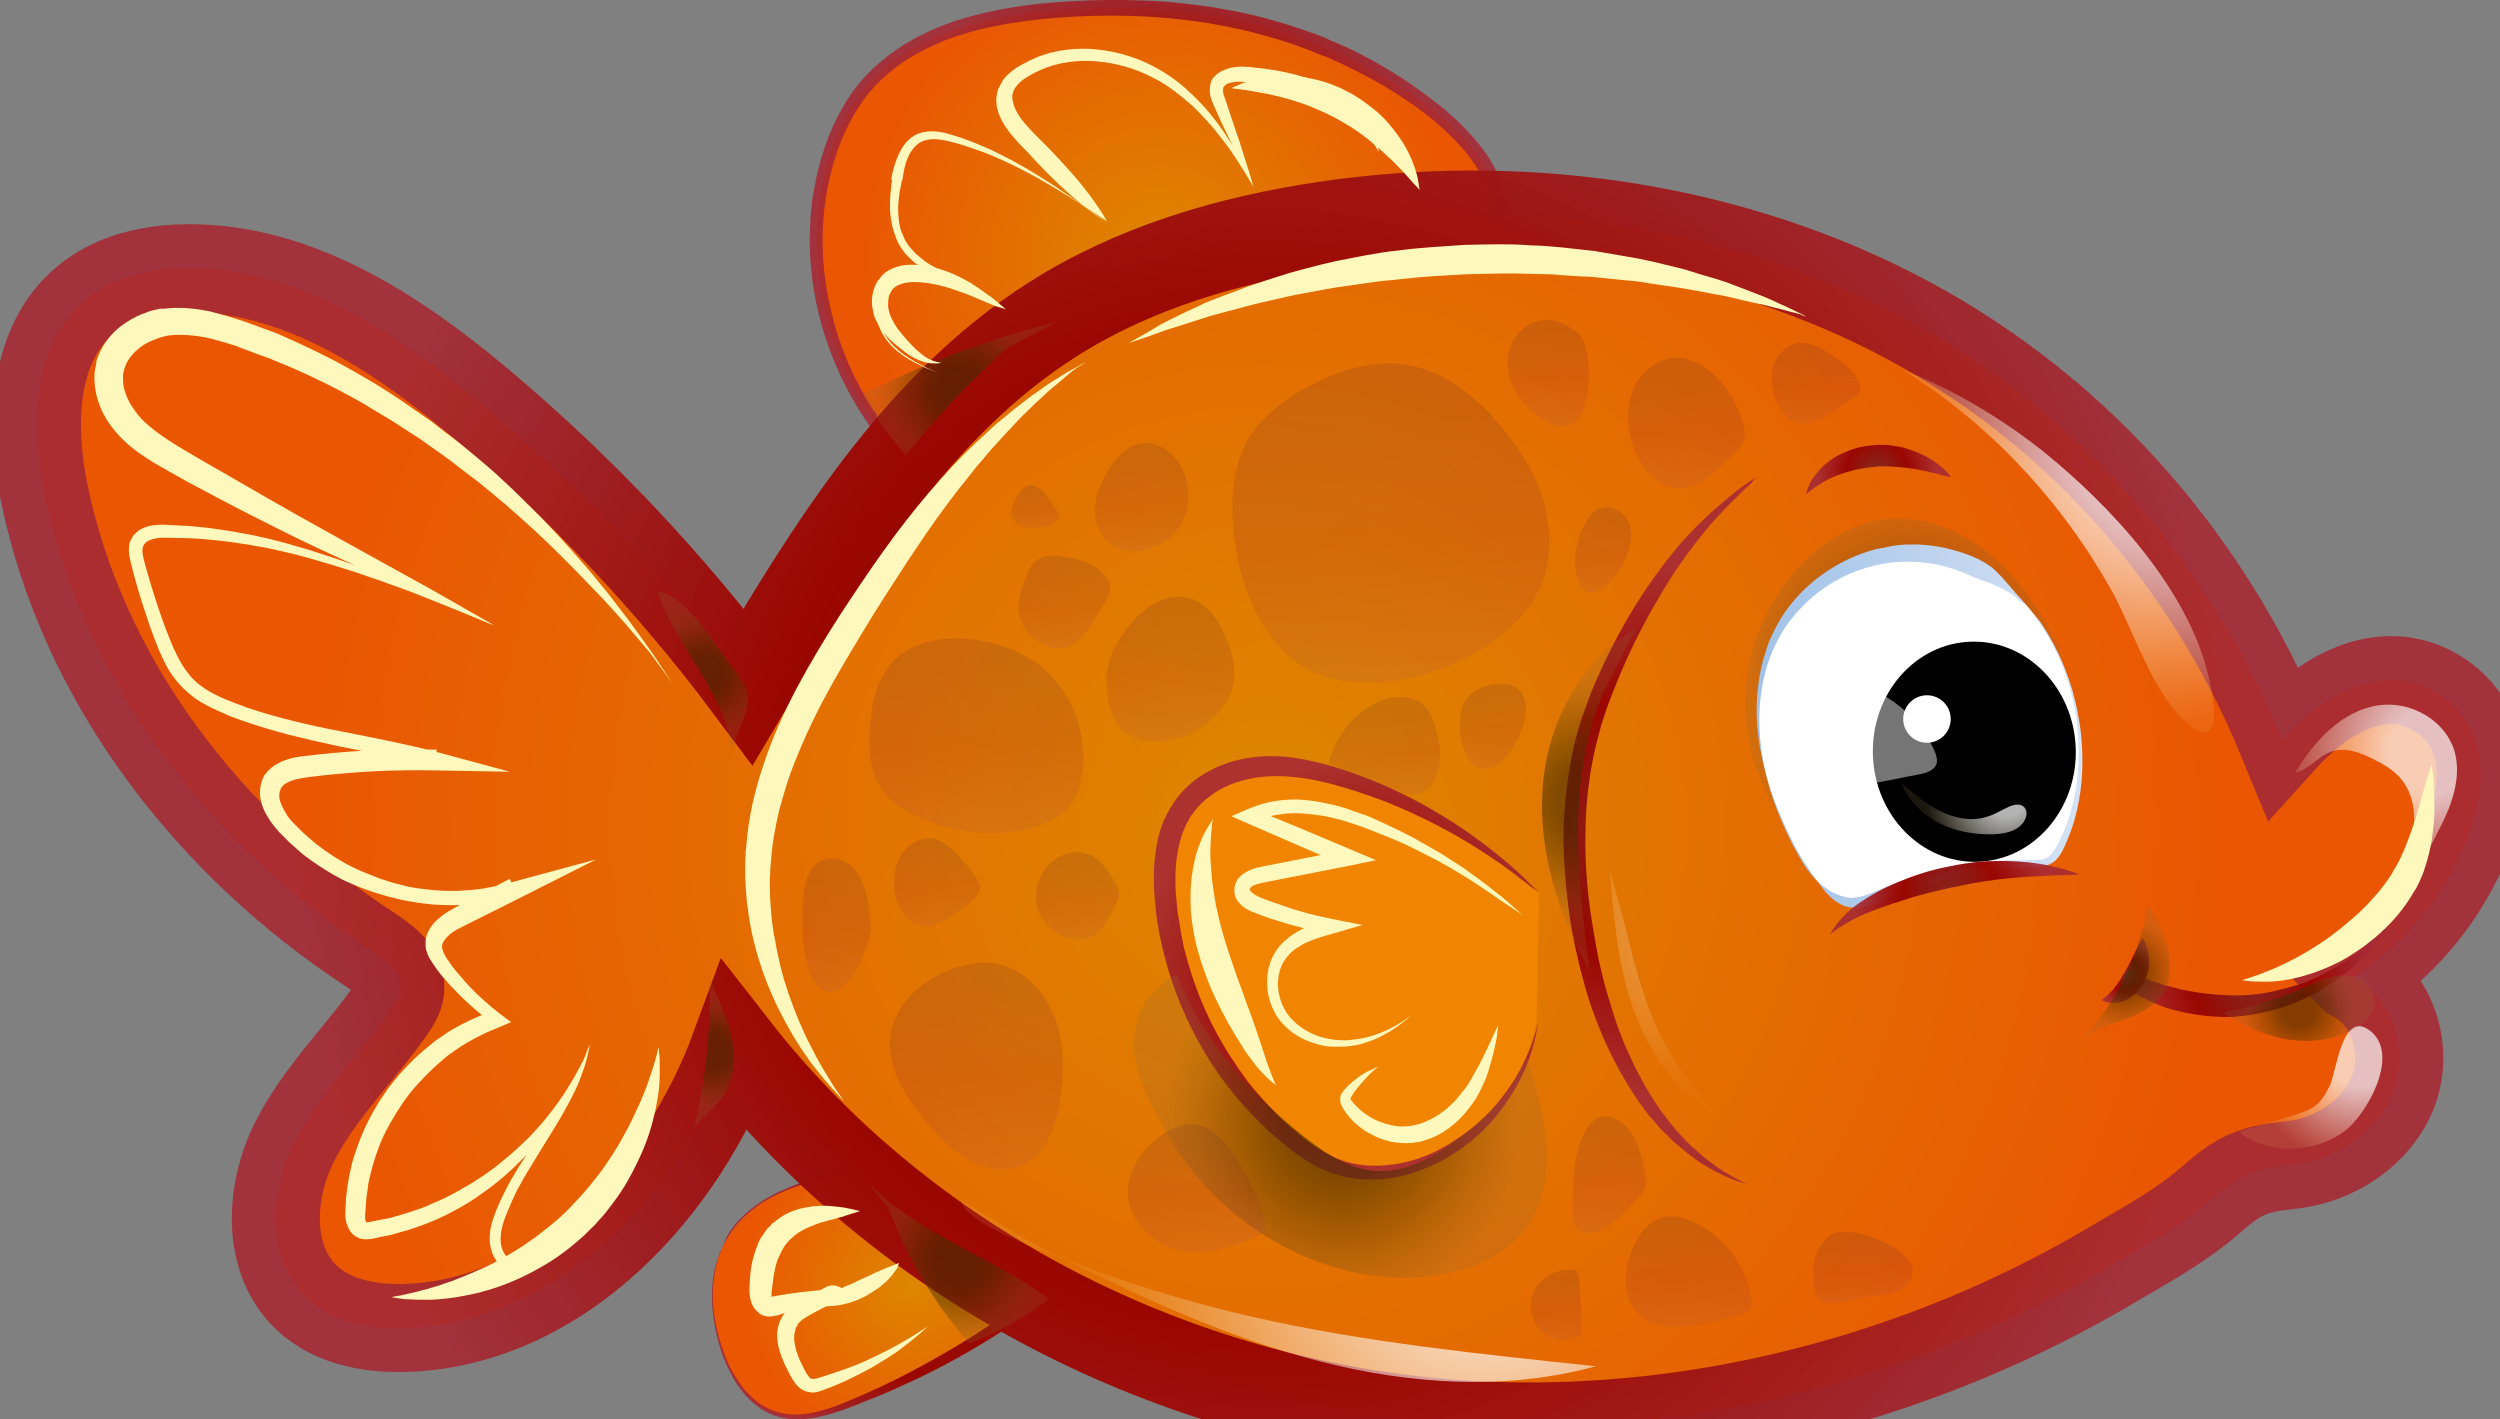 <svg version="1.1" xmlns="http://www.w3.org/2000/svg" xmlns:xlink="http://www.w3.org/1999/xlink" width="141.972" height="80.6" viewBox="0,0,141.972,80.6"><rect x="0" y="0" width="141.972" height="80.6" fill="#808080" stroke="none"/><defs><radialGradient cx="220.216" cy="212.227" r="9.482" gradientUnits="userSpaceOnUse" id="color-1"><stop offset="0" stop-color="#fef7e4"/><stop offset="0" stop-color="#fbeacc"/><stop offset="0" stop-color="#e7a341"/><stop offset="0" stop-color="#dd8700"/><stop offset="1" stop-color="#ea5602"/></radialGradient><radialGradient cx="220.16" cy="212.273" r="9.853" gradientUnits="userSpaceOnUse" id="color-2"><stop offset="0" stop-color="#7b2526" stop-opacity="0.915"/><stop offset="0.511" stop-color="#9a0600"/><stop offset="1" stop-color="#a52934" stop-opacity="0.9"/></radialGradient><radialGradient cx="234.344" cy="153.777" r="17.002" gradientUnits="userSpaceOnUse" id="color-3"><stop offset="0" stop-color="#fef7e4"/><stop offset="0" stop-color="#fbeacc"/><stop offset="0" stop-color="#e7a341"/><stop offset="0" stop-color="#dd8700"/><stop offset="1" stop-color="#ea5602"/></radialGradient><radialGradient cx="234.325" cy="153.958" r="17.521" gradientUnits="userSpaceOnUse" id="color-4"><stop offset="0" stop-color="#7b2526" stop-opacity="0.915"/><stop offset="0.511" stop-color="#9a0600"/><stop offset="1" stop-color="#a52934" stop-opacity="0.9"/></radialGradient><radialGradient cx="240.376" cy="186.172" r="54.582" gradientUnits="userSpaceOnUse" id="color-5"><stop offset="0" stop-color="#fef7e4"/><stop offset="0" stop-color="#fbeacc"/><stop offset="0" stop-color="#e7a341"/><stop offset="0" stop-color="#dd8700"/><stop offset="1" stop-color="#ea5602"/></radialGradient><radialGradient cx="240.376" cy="186.172" r="55.163" gradientUnits="userSpaceOnUse" id="color-6"><stop offset="0" stop-color="#7b2526" stop-opacity="0.915"/><stop offset="0.511" stop-color="#9a0600"/><stop offset="1" stop-color="#a52934" stop-opacity="0.9"/></radialGradient><radialGradient cx="276.731" cy="177.201" r="8.894" gradientUnits="userSpaceOnUse" id="color-7"><stop offset="0.284" stop-color="#432c00" stop-opacity="0.6"/><stop offset="0.39" stop-color="#472f00" stop-opacity="0.541"/><stop offset="0.512" stop-color="#513700" stop-opacity="0.472"/><stop offset="0.644" stop-color="#604207" stop-opacity="0.399"/><stop offset="0.781" stop-color="#72511b" stop-opacity="0.322"/><stop offset="0.921" stop-color="#846230" stop-opacity="0.244"/><stop offset="1" stop-color="#8d6b3e" stop-opacity="0.2"/></radialGradient><radialGradient cx="262.973" cy="186.37" r="15.111" gradientUnits="userSpaceOnUse" id="color-8"><stop offset="0" stop-color="#7b2526" stop-opacity="0.915"/><stop offset="0.511" stop-color="#9a0600"/><stop offset="1" stop-color="#a52934" stop-opacity="0.9"/></radialGradient><linearGradient x1="287.113" y1="180.088" x2="267.909" y2="180.642" gradientUnits="userSpaceOnUse" id="color-9"><stop offset="0" stop-color="#d7e3f5"/><stop offset="0.5" stop-color="#bbd1ee"/><stop offset="0.575" stop-color="#b6cfed"/><stop offset="1" stop-color="#9fc1e7"/></linearGradient><radialGradient cx="296.384" cy="194.795" r="6.609" gradientUnits="userSpaceOnUse" id="color-10"><stop offset="0" stop-color="#7b2526" stop-opacity="0.915"/><stop offset="0.511" stop-color="#9a0600"/><stop offset="1" stop-color="#a52934" stop-opacity="0.9"/></radialGradient><radialGradient cx="245.184" cy="194.15" r="11.68" gradientUnits="userSpaceOnUse" id="color-11"><stop offset="0" stop-color="#7b2526" stop-opacity="0.915"/><stop offset="0.511" stop-color="#9a0600"/><stop offset="1" stop-color="#a52934" stop-opacity="0.9"/></radialGradient><radialGradient cx="275.125" cy="165.98" r="3.381" gradientUnits="userSpaceOnUse" id="color-12"><stop offset="0" stop-color="#7b2526" stop-opacity="0.915"/><stop offset="0.511" stop-color="#9a0600"/><stop offset="1" stop-color="#a52934" stop-opacity="0.9"/></radialGradient><radialGradient cx="289.31" cy="194.533" r="1.78" gradientUnits="userSpaceOnUse" id="color-13"><stop offset="0" stop-color="#7b2526" stop-opacity="0.915"/><stop offset="0.511" stop-color="#9a0600"/><stop offset="1" stop-color="#a52934" stop-opacity="0.9"/></radialGradient><radialGradient cx="306.578" cy="181.898" r="8.493" gradientUnits="userSpaceOnUse" id="color-14"><stop offset="0.289" stop-color="#ffffff" stop-opacity="0.7"/><stop offset="0.404" stop-color="#fffefb" stop-opacity="0.603"/><stop offset="0.536" stop-color="#fffbf1" stop-opacity="0.491"/><stop offset="0.679" stop-color="#fff6de" stop-opacity="0.371"/><stop offset="0.827" stop-color="#ffefc4" stop-opacity="0.246"/><stop offset="0.979" stop-color="#ffe6a0" stop-opacity="0.117"/><stop offset="1" stop-color="#ffe59a" stop-opacity="0.1"/></radialGradient><radialGradient cx="302.493" cy="199.082" r="6.259" gradientUnits="userSpaceOnUse" id="color-15"><stop offset="0.289" stop-color="#ffffff" stop-opacity="0.7"/><stop offset="0.404" stop-color="#fffefb" stop-opacity="0.603"/><stop offset="0.536" stop-color="#fffbf1" stop-opacity="0.491"/><stop offset="0.679" stop-color="#fff6de" stop-opacity="0.371"/><stop offset="0.827" stop-color="#ffefc4" stop-opacity="0.246"/><stop offset="0.979" stop-color="#ffe6a0" stop-opacity="0.117"/><stop offset="1" stop-color="#ffe59a" stop-opacity="0.1"/></radialGradient><radialGradient cx="291.074" cy="164.685" r="15.687" gradientUnits="userSpaceOnUse" id="color-16"><stop offset="0.289" stop-color="#ffffff" stop-opacity="0.7"/><stop offset="0.404" stop-color="#fffefb" stop-opacity="0.603"/><stop offset="0.536" stop-color="#fffbf1" stop-opacity="0.491"/><stop offset="0.679" stop-color="#fff6de" stop-opacity="0.371"/><stop offset="0.827" stop-color="#ffefc4" stop-opacity="0.246"/><stop offset="0.979" stop-color="#ffe6a0" stop-opacity="0.117"/><stop offset="1" stop-color="#ffe59a" stop-opacity="0.1"/></radialGradient><radialGradient cx="253.293" cy="209.116" r="22.599" gradientUnits="userSpaceOnUse" id="color-17"><stop offset="0.289" stop-color="#ffffff" stop-opacity="0.7"/><stop offset="0.404" stop-color="#fffefb" stop-opacity="0.603"/><stop offset="0.536" stop-color="#fffbf1" stop-opacity="0.491"/><stop offset="0.679" stop-color="#fff6de" stop-opacity="0.371"/><stop offset="0.827" stop-color="#ffefc4" stop-opacity="0.246"/><stop offset="0.979" stop-color="#ffe6a0" stop-opacity="0.117"/><stop offset="1" stop-color="#ffe59a" stop-opacity="0.1"/></radialGradient><radialGradient cx="244.675" cy="203.071" r="10.318" gradientUnits="userSpaceOnUse" id="color-18"><stop offset="0.284" stop-color="#432c00" stop-opacity="0.6"/><stop offset="0.39" stop-color="#472f00" stop-opacity="0.541"/><stop offset="0.512" stop-color="#513700" stop-opacity="0.472"/><stop offset="0.644" stop-color="#604207" stop-opacity="0.399"/><stop offset="0.781" stop-color="#72511b" stop-opacity="0.322"/><stop offset="0.921" stop-color="#846230" stop-opacity="0.244"/><stop offset="1" stop-color="#8d6b3e" stop-opacity="0.2"/></radialGradient><radialGradient cx="299.033" cy="196.504" r="3.328" gradientUnits="userSpaceOnUse" id="color-19"><stop offset="0.284" stop-color="#432c00" stop-opacity="0.6"/><stop offset="0.39" stop-color="#472f00" stop-opacity="0.541"/><stop offset="0.512" stop-color="#513700" stop-opacity="0.472"/><stop offset="0.644" stop-color="#604207" stop-opacity="0.399"/><stop offset="0.781" stop-color="#72511b" stop-opacity="0.322"/><stop offset="0.921" stop-color="#846230" stop-opacity="0.244"/><stop offset="1" stop-color="#8d6b3e" stop-opacity="0.2"/></radialGradient><radialGradient cx="258.906" cy="184.627" r="7.114" gradientUnits="userSpaceOnUse" id="color-20"><stop offset="0.284" stop-color="#432c00" stop-opacity="0.6"/><stop offset="0.39" stop-color="#472f00" stop-opacity="0.541"/><stop offset="0.512" stop-color="#513700" stop-opacity="0.472"/><stop offset="0.644" stop-color="#604207" stop-opacity="0.399"/><stop offset="0.781" stop-color="#72511b" stop-opacity="0.322"/><stop offset="0.921" stop-color="#846230" stop-opacity="0.244"/><stop offset="1" stop-color="#8d6b3e" stop-opacity="0.2"/></radialGradient><radialGradient cx="222.964" cy="210.823" r="4.867" gradientUnits="userSpaceOnUse" id="color-21"><stop offset="0.284" stop-color="#432c00" stop-opacity="0.6"/><stop offset="0.39" stop-color="#472f00" stop-opacity="0.541"/><stop offset="0.512" stop-color="#513700" stop-opacity="0.472"/><stop offset="0.644" stop-color="#604207" stop-opacity="0.399"/><stop offset="0.781" stop-color="#72511b" stop-opacity="0.322"/><stop offset="0.921" stop-color="#846230" stop-opacity="0.244"/><stop offset="1" stop-color="#8d6b3e" stop-opacity="0.2"/></radialGradient><radialGradient cx="223.072" cy="161.306" r="4.727" gradientUnits="userSpaceOnUse" id="color-22"><stop offset="0.284" stop-color="#432c00" stop-opacity="0.6"/><stop offset="0.39" stop-color="#472f00" stop-opacity="0.541"/><stop offset="0.512" stop-color="#513700" stop-opacity="0.472"/><stop offset="0.644" stop-color="#604207" stop-opacity="0.399"/><stop offset="0.781" stop-color="#72511b" stop-opacity="0.322"/><stop offset="0.921" stop-color="#846230" stop-opacity="0.244"/><stop offset="1" stop-color="#8d6b3e" stop-opacity="0.2"/></radialGradient><radialGradient cx="208.467" cy="177.528" r="3.825" gradientUnits="userSpaceOnUse" id="color-23"><stop offset="0.284" stop-color="#432c00" stop-opacity="0.6"/><stop offset="0.39" stop-color="#472f00" stop-opacity="0.541"/><stop offset="0.512" stop-color="#513700" stop-opacity="0.472"/><stop offset="0.644" stop-color="#604207" stop-opacity="0.399"/><stop offset="0.781" stop-color="#72511b" stop-opacity="0.322"/><stop offset="0.921" stop-color="#846230" stop-opacity="0.244"/><stop offset="1" stop-color="#8d6b3e" stop-opacity="0.2"/></radialGradient><radialGradient cx="208.994" cy="198.955" r="3.235" gradientUnits="userSpaceOnUse" id="color-24"><stop offset="0.284" stop-color="#432c00" stop-opacity="0.6"/><stop offset="0.39" stop-color="#472f00" stop-opacity="0.541"/><stop offset="0.512" stop-color="#513700" stop-opacity="0.472"/><stop offset="0.644" stop-color="#604207" stop-opacity="0.399"/><stop offset="0.781" stop-color="#72511b" stop-opacity="0.322"/><stop offset="0.921" stop-color="#846230" stop-opacity="0.244"/><stop offset="1" stop-color="#8d6b3e" stop-opacity="0.2"/></radialGradient><radialGradient cx="289.12" cy="194.465" r="3.245" gradientUnits="userSpaceOnUse" id="color-25"><stop offset="0.284" stop-color="#432c00" stop-opacity="0.6"/><stop offset="0.39" stop-color="#472f00" stop-opacity="0.541"/><stop offset="0.512" stop-color="#513700" stop-opacity="0.472"/><stop offset="0.644" stop-color="#604207" stop-opacity="0.399"/><stop offset="0.781" stop-color="#72511b" stop-opacity="0.322"/><stop offset="0.921" stop-color="#846230" stop-opacity="0.244"/><stop offset="1" stop-color="#8d6b3e" stop-opacity="0.2"/></radialGradient><linearGradient x1="248.208" y1="179.125" x2="246.994" y2="161.391" gradientUnits="userSpaceOnUse" id="color-26"><stop offset="0" stop-color="#b1615d"/><stop offset="0.134" stop-color="#a84e4e"/><stop offset="0.5" stop-color="#912431"/><stop offset="0.814" stop-color="#6e2a35"/><stop offset="1" stop-color="#5c2c37"/></linearGradient><linearGradient x1="235.255" y1="181.784" x2="234.708" y2="173.808" gradientUnits="userSpaceOnUse" id="color-27"><stop offset="0" stop-color="#b1615d"/><stop offset="0.134" stop-color="#a84e4e"/><stop offset="0.5" stop-color="#912431"/><stop offset="0.814" stop-color="#6e2a35"/><stop offset="1" stop-color="#5c2c37"/></linearGradient><linearGradient x1="233.554" y1="170.898" x2="233.145" y2="164.917" gradientUnits="userSpaceOnUse" id="color-28"><stop offset="0" stop-color="#b1615d"/><stop offset="0.134" stop-color="#a84e4e"/><stop offset="0.5" stop-color="#912431"/><stop offset="0.814" stop-color="#6e2a35"/><stop offset="1" stop-color="#5c2c37"/></linearGradient><linearGradient x1="229.167" y1="176.372" x2="228.81" y2="171.175" gradientUnits="userSpaceOnUse" id="color-29"><stop offset="0" stop-color="#b1615d"/><stop offset="0.134" stop-color="#a84e4e"/><stop offset="0.5" stop-color="#912431"/><stop offset="0.814" stop-color="#6e2a35"/><stop offset="1" stop-color="#5c2c37"/></linearGradient><linearGradient x1="224.465" y1="206.484" x2="223.671" y2="194.897" gradientUnits="userSpaceOnUse" id="color-30"><stop offset="0" stop-color="#b1615d"/><stop offset="0.134" stop-color="#a84e4e"/><stop offset="0.5" stop-color="#912431"/><stop offset="0.814" stop-color="#6e2a35"/><stop offset="1" stop-color="#5c2c37"/></linearGradient><linearGradient x1="221.907" y1="192.095" x2="221.574" y2="187.209" gradientUnits="userSpaceOnUse" id="color-31"><stop offset="0" stop-color="#b1615d"/><stop offset="0.134" stop-color="#a84e4e"/><stop offset="0.5" stop-color="#912431"/><stop offset="0.814" stop-color="#6e2a35"/><stop offset="1" stop-color="#5c2c37"/></linearGradient><linearGradient x1="229.905" y1="192.892" x2="229.569" y2="187.986" gradientUnits="userSpaceOnUse" id="color-32"><stop offset="0" stop-color="#b1615d"/><stop offset="0.134" stop-color="#a84e4e"/><stop offset="0.5" stop-color="#912431"/><stop offset="0.814" stop-color="#6e2a35"/><stop offset="1" stop-color="#5c2c37"/></linearGradient><linearGradient x1="264.545" y1="167.415" x2="264.045" y2="160.144" gradientUnits="userSpaceOnUse" id="color-33"><stop offset="0" stop-color="#b1615d"/><stop offset="0.134" stop-color="#a84e4e"/><stop offset="0.5" stop-color="#912431"/><stop offset="0.814" stop-color="#6e2a35"/><stop offset="1" stop-color="#5c2c37"/></linearGradient><linearGradient x1="256.704" y1="163.877" x2="256.292" y2="157.881" gradientUnits="userSpaceOnUse" id="color-34"><stop offset="0" stop-color="#b1615d"/><stop offset="0.134" stop-color="#a84e4e"/><stop offset="0.5" stop-color="#912431"/><stop offset="0.814" stop-color="#6e2a35"/><stop offset="1" stop-color="#5c2c37"/></linearGradient><linearGradient x1="264.591" y1="214.929" x2="264.169" y2="208.76" gradientUnits="userSpaceOnUse" id="color-35"><stop offset="0" stop-color="#b1615d"/><stop offset="0.134" stop-color="#a84e4e"/><stop offset="0.5" stop-color="#912431"/><stop offset="0.814" stop-color="#6e2a35"/><stop offset="1" stop-color="#5c2c37"/></linearGradient><linearGradient x1="257.053" y1="215.609" x2="256.785" y2="211.699" gradientUnits="userSpaceOnUse" id="color-36"><stop offset="0" stop-color="#b1615d"/><stop offset="0.134" stop-color="#a84e4e"/><stop offset="0.5" stop-color="#912431"/><stop offset="0.814" stop-color="#6e2a35"/><stop offset="1" stop-color="#5c2c37"/></linearGradient><linearGradient x1="236.684" y1="210.821" x2="236.195" y2="203.658" gradientUnits="userSpaceOnUse" id="color-37"><stop offset="0" stop-color="#b1615d"/><stop offset="0.134" stop-color="#a84e4e"/><stop offset="0.5" stop-color="#912431"/><stop offset="0.814" stop-color="#6e2a35"/><stop offset="1" stop-color="#5c2c37"/></linearGradient><radialGradient cx="279.316" cy="190.279" r="5.478" gradientUnits="userSpaceOnUse" id="color-38"><stop offset="0" stop-color="#7b2526" stop-opacity="0.915"/><stop offset="0.511" stop-color="#9a0600"/><stop offset="1" stop-color="#a52934" stop-opacity="0.9"/></radialGradient><radialGradient cx="265.064" cy="191.94" r="8.933" gradientUnits="userSpaceOnUse" id="color-39"><stop offset="0.289" stop-color="#ffffff" stop-opacity="0.7"/><stop offset="0.404" stop-color="#fffefb" stop-opacity="0.603"/><stop offset="0.536" stop-color="#fffbf1" stop-opacity="0.491"/><stop offset="0.679" stop-color="#fff6de" stop-opacity="0.371"/><stop offset="0.827" stop-color="#ffefc4" stop-opacity="0.246"/><stop offset="0.979" stop-color="#ffe6a0" stop-opacity="0.117"/><stop offset="1" stop-color="#ffe59a" stop-opacity="0.1"/></radialGradient><radialGradient cx="282.436" cy="184.236" r="4.602" gradientUnits="userSpaceOnUse" id="color-40"><stop offset="0.289" stop-color="#ffffff" stop-opacity="0.7"/><stop offset="0.404" stop-color="#fffefb" stop-opacity="0.603"/><stop offset="0.536" stop-color="#fffbf1" stop-opacity="0.491"/><stop offset="0.679" stop-color="#fff6de" stop-opacity="0.371"/><stop offset="0.827" stop-color="#ffefc4" stop-opacity="0.246"/><stop offset="0.979" stop-color="#ffe6a0" stop-opacity="0.117"/><stop offset="1" stop-color="#ffe59a" stop-opacity="0.1"/></radialGradient><linearGradient x1="247.22" y1="184.774" x2="247.004" y2="179.289" gradientUnits="userSpaceOnUse" id="color-41"><stop offset="0" stop-color="#b1615d"/><stop offset="0.134" stop-color="#a84e4e"/><stop offset="0.5" stop-color="#912431"/><stop offset="0.814" stop-color="#6e2a35"/><stop offset="1" stop-color="#5c2c37"/></linearGradient><linearGradient x1="224.169" y1="187.326" x2="223.735" y2="176.361" gradientUnits="userSpaceOnUse" id="color-42"><stop offset="0" stop-color="#b1615d"/><stop offset="0.134" stop-color="#a84e4e"/><stop offset="0.5" stop-color="#912431"/><stop offset="0.814" stop-color="#6e2a35"/><stop offset="1" stop-color="#5c2c37"/></linearGradient><linearGradient x1="227.337" y1="169.336" x2="227.241" y2="166.911" gradientUnits="userSpaceOnUse" id="color-43"><stop offset="0" stop-color="#b1615d"/><stop offset="0.134" stop-color="#a84e4e"/><stop offset="0.5" stop-color="#912431"/><stop offset="0.814" stop-color="#6e2a35"/><stop offset="1" stop-color="#5c2c37"/></linearGradient><linearGradient x1="216.17" y1="196.046" x2="215.876" y2="188.606" gradientUnits="userSpaceOnUse" id="color-44"><stop offset="0" stop-color="#b1615d"/><stop offset="0.134" stop-color="#a84e4e"/><stop offset="0.5" stop-color="#912431"/><stop offset="0.814" stop-color="#6e2a35"/><stop offset="1" stop-color="#5c2c37"/></linearGradient><linearGradient x1="259.653" y1="173.164" x2="259.465" y2="168.419" gradientUnits="userSpaceOnUse" id="color-45"><stop offset="0" stop-color="#b1615d"/><stop offset="0.134" stop-color="#a84e4e"/><stop offset="0.5" stop-color="#912431"/><stop offset="0.814" stop-color="#6e2a35"/><stop offset="1" stop-color="#5c2c37"/></linearGradient><linearGradient x1="253.416" y1="183.173" x2="253.232" y2="178.465" gradientUnits="userSpaceOnUse" id="color-46"><stop offset="0" stop-color="#b1615d"/><stop offset="0.134" stop-color="#a84e4e"/><stop offset="0.5" stop-color="#912431"/><stop offset="0.814" stop-color="#6e2a35"/><stop offset="1" stop-color="#5c2c37"/></linearGradient><linearGradient x1="271.729" y1="163.533" x2="271.55" y2="159.038" gradientUnits="userSpaceOnUse" id="color-47"><stop offset="0" stop-color="#b1615d"/><stop offset="0.134" stop-color="#a84e4e"/><stop offset="0.5" stop-color="#912431"/><stop offset="0.814" stop-color="#6e2a35"/><stop offset="1" stop-color="#5c2c37"/></linearGradient><linearGradient x1="260.007" y1="209.647" x2="259.749" y2="203.142" gradientUnits="userSpaceOnUse" id="color-48"><stop offset="0" stop-color="#b1615d"/><stop offset="0.134" stop-color="#a84e4e"/><stop offset="0.5" stop-color="#912431"/><stop offset="0.814" stop-color="#6e2a35"/><stop offset="1" stop-color="#5c2c37"/></linearGradient><linearGradient x1="274.351" y1="213.398" x2="274.196" y2="209.428" gradientUnits="userSpaceOnUse" id="color-49"><stop offset="0" stop-color="#b1615d"/><stop offset="0.134" stop-color="#a84e4e"/><stop offset="0.5" stop-color="#912431"/><stop offset="0.814" stop-color="#6e2a35"/><stop offset="1" stop-color="#5c2c37"/></linearGradient></defs><g transform="translate(-168.515,-139.19)"><g data-paper-data="{&quot;isPaintingLayer&quot;:true}" fill-rule="nonzero" stroke-linecap="butt" stroke-linejoin="miter" stroke-miterlimit="10" stroke-dasharray="" stroke-dashoffset="0" style="mix-blend-mode: normal"><path d="M209.511,210.083c1.741,-3.801 6.326,-4.046 9.906,-4.757c3.482,-0.736 7.282,-0.613 10.642,0.736c0.49,0.196 1.005,0.466 1.226,0.956c0.147,0.343 0.098,0.736 0.025,1.103c-0.441,1.937 -2.011,3.408 -3.604,4.634c-3.359,2.599 -7.111,4.708 -11.083,6.228c-1.25,0.49 -2.624,0.907 -3.923,0.539c-1.716,-0.49 -2.746,-2.207 -3.261,-3.899c-0.564,-1.814 -0.711,-3.825 0.074,-5.541z" data-paper-data="{&quot;index&quot;:null}" fill="url(#color-1)" stroke="none" stroke-width="0.245"/><path d="M209.511,210.083c0,0 0.098,-0.196 0.27,-0.662c0.098,-0.196 0.27,-0.392 0.441,-0.662c0.098,-0.123 0.221,-0.245 0.343,-0.368c0.074,-0.049 0.123,-0.123 0.196,-0.196c0.074,-0.074 0.147,-0.123 0.221,-0.196c0.613,-0.539 1.447,-1.03 2.501,-1.447c1.03,-0.417 2.28,-0.711 3.629,-0.981c0.687,-0.147 1.373,-0.27 2.109,-0.441c0.736,-0.147 1.496,-0.294 2.28,-0.392c1.569,-0.196 3.261,-0.221 5.002,0.025c0.858,0.123 1.741,0.294 2.599,0.564c0.221,0.074 0.441,0.147 0.638,0.221l0.319,0.123c0.123,0.025 0.221,0.074 0.343,0.123c0.221,0.098 0.441,0.196 0.662,0.368c0.098,0.098 0.196,0.172 0.294,0.294c0.049,0.049 0.074,0.098 0.123,0.172c0.025,0.049 0.049,0.074 0.049,0.098l0.025,0.049v0.025l0.025,0.049c0.221,0.564 0.098,1.128 -0.025,1.569c-0.123,0.49 -0.319,0.932 -0.564,1.349c-0.466,0.834 -1.128,1.545 -1.814,2.182c-0.687,0.638 -1.447,1.201 -2.182,1.741c-0.736,0.539 -1.496,1.054 -2.28,1.545c-1.545,0.956 -3.139,1.814 -4.708,2.526c-0.785,0.368 -1.569,0.711 -2.354,1.005c-0.76,0.319 -1.52,0.613 -2.305,0.809c-0.76,0.196 -1.569,0.294 -2.329,0.147c-0.76,-0.147 -1.422,-0.539 -1.913,-1.03c-0.27,-0.245 -0.466,-0.515 -0.662,-0.785c-0.196,-0.27 -0.343,-0.539 -0.49,-0.834c-0.294,-0.564 -0.49,-1.128 -0.638,-1.667c-0.294,-1.079 -0.392,-2.06 -0.368,-2.869c0.025,-0.809 0.172,-1.422 0.319,-1.839c0.074,-0.221 0.123,-0.368 0.172,-0.466l0.074,-0.147zM209.511,210.083c0,0 -0.025,0.049 -0.049,0.147c-0.049,0.098 -0.098,0.27 -0.172,0.466c-0.123,0.417 -0.27,1.03 -0.294,1.839c-0.025,0.785 0.098,1.765 0.417,2.844c0.172,0.539 0.368,1.103 0.662,1.643c0.147,0.27 0.319,0.539 0.515,0.809c0.196,0.27 0.417,0.515 0.662,0.736c0.49,0.466 1.128,0.785 1.839,0.907c0.711,0.123 1.471,0 2.207,-0.221c0.736,-0.196 1.471,-0.539 2.231,-0.858c0.76,-0.343 1.52,-0.687 2.28,-1.079c1.52,-0.785 3.065,-1.667 4.561,-2.648c0.76,-0.49 1.496,-1.005 2.231,-1.545c0.736,-0.539 1.447,-1.079 2.109,-1.692c0.662,-0.613 1.25,-1.275 1.692,-2.011c0.221,-0.368 0.392,-0.76 0.515,-1.177c0.122,-0.392 0.196,-0.809 0.073,-1.103c-0.098,-0.294 -0.441,-0.539 -0.809,-0.711c-0.098,-0.049 -0.196,-0.098 -0.294,-0.123l-0.319,-0.123c-0.196,-0.074 -0.417,-0.147 -0.613,-0.221c-0.834,-0.27 -1.667,-0.49 -2.501,-0.638c-1.692,-0.294 -3.335,-0.343 -4.904,-0.196c-0.785,0.074 -1.52,0.196 -2.256,0.319c-0.711,0.123 -1.422,0.221 -2.109,0.343c-1.373,0.196 -2.599,0.466 -3.653,0.858c-1.054,0.392 -1.913,0.883 -2.501,1.422c-0.074,0.074 -0.147,0.123 -0.221,0.196c-0.074,0.049 -0.123,0.123 -0.196,0.196c-0.123,0.123 -0.245,0.245 -0.343,0.368c-0.172,0.27 -0.343,0.466 -0.441,0.662c-0.221,0.392 -0.319,0.588 -0.319,0.588z" data-paper-data="{&quot;index&quot;:null}" fill="url(#color-2)" stroke="none" stroke-width="0.245"/><path d="M253.671,151.996c-0.319,2.476 -2.501,2.967 -4.561,3.482c-2.869,0.711 -5.689,1.618 -8.435,2.697c-3.899,1.52 -7.699,3.482 -10.592,6.473c-1.643,1.692 -3.433,3.899 -5.762,3.531c-0.76,-0.123 -1.471,-0.539 -2.109,-0.981c-5.59,-3.923 -8.459,-11.377 -6.89,-18.046c0.441,-1.863 1.201,-3.678 2.452,-5.125c2.55,-2.918 6.694,-3.899 10.568,-4.217c5.247,-0.441 10.666,0.049 15.521,2.109c3.506,1.496 10.347,5.443 9.808,10.078z" data-paper-data="{&quot;index&quot;:null}" fill="url(#color-3)" stroke="none" stroke-width="0.245"/><path d="M244.059,141.477c0,0 0.392,0.172 1.079,0.466c0.711,0.343 1.741,0.883 2.967,1.667c0.613,0.392 1.275,0.883 1.986,1.422c0.711,0.564 1.422,1.201 2.109,1.986c0.687,0.785 1.324,1.716 1.692,2.893c0.049,0.147 0.098,0.294 0.123,0.441c0.025,0.147 0.049,0.319 0.074,0.466l0.025,0.245v0.49l-0.025,0.221c-0.049,0.638 -0.221,1.324 -0.613,1.913c-0.392,0.588 -1.005,1.03 -1.618,1.324c-0.638,0.294 -1.275,0.49 -1.937,0.662c-1.3,0.319 -2.624,0.662 -3.972,1.079c-2.673,0.834 -5.492,1.839 -8.263,3.139c-2.771,1.3 -5.468,2.991 -7.65,5.345c-0.564,0.588 -1.128,1.177 -1.765,1.741c-0.613,0.564 -1.324,1.079 -2.182,1.373c-0.441,0.147 -0.883,0.221 -1.373,0.221l-0.319,-0.025h-0.196c-0.049,0 -0.123,0 -0.172,-0.025c-0.221,-0.049 -0.441,-0.123 -0.638,-0.196c-0.417,-0.172 -0.809,-0.392 -1.152,-0.638l-0.27,-0.172l-0.245,-0.196l-0.49,-0.392c-2.648,-2.109 -4.585,-5.002 -5.689,-8.116c-0.564,-1.569 -0.883,-3.188 -1.005,-4.806c-0.025,-0.417 -0.049,-0.834 -0.049,-1.226c0.025,-0.392 0.025,-0.809 0.049,-1.201c0.025,-0.392 0.074,-0.809 0.123,-1.201c0.074,-0.392 0.147,-0.76 0.221,-1.152c0.172,-0.809 0.417,-1.545 0.687,-2.28c0.294,-0.736 0.638,-1.422 1.054,-2.084c0.834,-1.324 1.986,-2.354 3.237,-3.139c0.638,-0.392 1.275,-0.711 1.937,-0.981c0.662,-0.27 1.324,-0.49 1.986,-0.662c1.324,-0.343 2.624,-0.564 3.874,-0.687c2.476,-0.245 4.781,-0.245 6.816,-0.123c1.03,0.074 1.962,0.196 2.844,0.319c0.858,0.147 1.667,0.294 2.378,0.466c1.422,0.343 2.501,0.711 3.261,0.981c0.392,0.123 0.638,0.245 0.834,0.319c0.172,0.074 0.27,0.123 0.27,0.123zM243.691,142.36c0,0.025 -0.098,-0.024 -0.343,-0.123c-0.172,-0.074 -0.466,-0.196 -0.809,-0.319c-0.687,-0.27 -1.765,-0.613 -3.139,-0.956c-0.687,-0.172 -1.471,-0.319 -2.305,-0.466c-0.834,-0.123 -1.765,-0.245 -2.746,-0.319c-1.986,-0.147 -4.217,-0.147 -6.669,0.098c-1.201,0.123 -2.476,0.319 -3.727,0.638c-0.638,0.172 -1.275,0.368 -1.888,0.613c-0.613,0.27 -1.226,0.539 -1.814,0.907c-1.177,0.711 -2.231,1.667 -2.991,2.869c-0.785,1.201 -1.324,2.624 -1.643,4.07c-0.687,2.967 -0.441,6.179 0.588,9.195c1.03,2.991 2.893,5.787 5.443,7.773l0.49,0.368l0.245,0.172l0.245,0.172c0.343,0.221 0.687,0.417 1.03,0.564c0.196,0.074 0.368,0.123 0.539,0.172c0.025,0 0.074,0.025 0.123,0.025c0,0 0.025,0 0,0h0.123l0.319,0.025c0.319,0 0.711,-0.049 1.054,-0.172c0.711,-0.245 1.349,-0.711 1.937,-1.226c0.588,-0.539 1.128,-1.128 1.692,-1.716l0.441,-0.441l0.441,-0.417c0.319,-0.294 0.613,-0.564 0.932,-0.834c0.613,-0.515 1.275,-1.03 1.937,-1.471c1.349,-0.907 2.746,-1.667 4.144,-2.354c2.844,-1.349 5.664,-2.378 8.386,-3.212c1.349,-0.417 2.722,-0.785 3.997,-1.103c0.638,-0.172 1.25,-0.368 1.79,-0.613c0.539,-0.245 0.981,-0.588 1.275,-1.03c0.294,-0.441 0.417,-0.956 0.466,-1.496l0.025,-0.221v-0.392l-0.025,-0.196c-0.025,-0.147 -0.049,-0.27 -0.074,-0.392c-0.025,-0.123 -0.049,-0.245 -0.098,-0.368c-0.319,-0.981 -0.883,-1.839 -1.52,-2.575c-1.3,-1.471 -2.722,-2.452 -3.923,-3.212c-1.201,-0.76 -2.207,-1.226 -2.893,-1.569c-0.687,-0.319 -1.054,-0.466 -1.054,-0.466z" data-paper-data="{&quot;index&quot;:null}" fill="url(#color-4)" stroke="none" stroke-width="0.245"/><path d="M302.146,194.685c2.231,1.103 3.188,4.119 2.28,6.473c-0.907,2.354 -3.31,3.923 -5.811,4.193c-2.207,0.221 -2.967,0.588 -4.561,1.986c-1.618,1.422 -3.629,2.526 -5.468,3.604c-3.752,2.231 -7.724,4.095 -11.843,5.541c-8.214,2.893 -17.017,4.193 -25.697,3.555c-15.766,-1.152 -31.091,-8.901 -40.801,-21.357c-2.967,8.091 -9.857,15.496 -18.463,15.913c-2.084,0.098 -4.34,-0.27 -5.86,-1.716c-2.28,-2.158 -2.109,-5.958 -0.711,-8.778c1.398,-2.82 3.752,-5.051 5.541,-7.626c0.221,-0.319 0.441,-0.662 0.49,-1.054c0.123,-0.981 -0.809,-1.716 -1.643,-2.256c-9.17,-5.983 -16.404,-15.3 -18.586,-26.04c-0.76,-3.825 -0.662,-8.361 2.329,-10.862c1.618,-1.373 3.825,-1.839 5.934,-1.839c6.179,0 11.745,3.653 16.477,7.626c5.689,4.781 10.813,10.2 15.251,16.134c4.634,-7.822 9.563,-15.913 17.237,-20.817c4.634,-2.967 10.053,-4.561 15.496,-5.37c10.887,-1.618 22.313,-0.098 32.121,4.855c10.225,5.174 17.948,13.854 22.264,24.372c1.79,-1.986 4.266,-3.727 6.89,-3.359c1.716,0.245 3.286,1.447 3.948,3.04c0.736,1.765 0.417,3.776 -0.221,5.566c-0.147,0.441 -0.343,0.883 -0.539,1.324c-1.324,2.795 -3.433,5.223 -6.056,6.89z" data-paper-data="{&quot;index&quot;:null}" fill="url(#color-5)" stroke="url(#color-6)" stroke-width="5"/><path d="M285.938,177.84c-0.907,-3.237 -4.291,-5.345 -7.65,-5.713c-1.643,-0.172 -3.335,-0.025 -4.83,0.687c-2.256,1.079 -3.85,3.384 -4.364,5.836c-0.515,2.452 -0.074,5.051 0.883,7.38c-1.692,-2.182 -2.526,-5.002 -2.329,-7.748c0.196,-2.746 1.447,-5.394 3.433,-7.307c1.177,-1.152 2.648,-2.035 4.266,-2.28c2.182,-0.343 4.438,0.539 6.13,1.937c1.716,1.398 2.942,3.286 3.972,5.247" data-paper-data="{&quot;index&quot;:null}" fill="url(#color-7)" stroke="none" stroke-width="0.245"/><path d="M267.917,166.683c-0.27,0.221 -0.638,0.588 -1.079,1.03c-0.441,0.441 -0.981,1.005 -1.545,1.692c-0.564,0.687 -1.152,1.496 -1.765,2.403c-0.588,0.932 -1.201,1.937 -1.765,3.04c-0.588,1.103 -1.128,2.305 -1.618,3.555l-0.368,0.956c-0.098,0.294 -0.221,0.662 -0.319,0.981c-0.172,0.638 -0.368,1.324 -0.49,2.011c-0.27,1.373 -0.417,2.82 -0.417,4.242c-0.025,1.422 0.074,2.869 0.27,4.266c0.098,0.711 0.221,1.398 0.343,2.084c0.049,0.343 0.123,0.662 0.196,1.005c0.074,0.343 0.172,0.662 0.245,1.005c0.343,1.275 0.736,2.55 1.226,3.678c0.49,1.128 1.03,2.158 1.618,3.065c0.588,0.907 1.226,1.692 1.839,2.305c0.294,0.319 0.613,0.564 0.907,0.834c0.294,0.245 0.588,0.441 0.834,0.638c0.245,0.172 0.49,0.319 0.711,0.441c0.098,0.074 0.196,0.123 0.294,0.172c0.074,0.049 0.172,0.074 0.245,0.123c0.294,0.172 0.466,0.245 0.466,0.245c0,0 -0.172,-0.049 -0.49,-0.172c-0.319,-0.098 -0.785,-0.294 -1.373,-0.588c-0.294,-0.172 -0.613,-0.343 -0.932,-0.564c-0.319,-0.245 -0.662,-0.466 -1.005,-0.785c-0.172,-0.147 -0.368,-0.294 -0.539,-0.466l-0.539,-0.539c-0.172,-0.172 -0.343,-0.392 -0.515,-0.588c-0.196,-0.196 -0.343,-0.417 -0.515,-0.638c-0.662,-0.907 -1.3,-1.962 -1.863,-3.114c-0.564,-1.152 -1.054,-2.403 -1.447,-3.776c-0.098,-0.343 -0.172,-0.662 -0.27,-1.005c-0.074,-0.343 -0.172,-0.711 -0.245,-1.054c-0.147,-0.711 -0.294,-1.422 -0.392,-2.158c-0.196,-1.471 -0.319,-2.967 -0.319,-4.463c0.025,-1.496 0.196,-3.016 0.49,-4.463c0.123,-0.736 0.343,-1.447 0.564,-2.158c0.123,-0.343 0.245,-0.638 0.368,-1.005c0.123,-0.343 0.245,-0.662 0.392,-0.981c0.564,-1.3 1.177,-2.501 1.814,-3.604c0.638,-1.103 1.324,-2.109 1.986,-2.991c0.343,-0.441 0.662,-0.858 1.005,-1.25c0.343,-0.392 0.662,-0.736 0.981,-1.054c0.638,-0.638 1.25,-1.152 1.741,-1.569c0.49,-0.417 0.907,-0.711 1.201,-0.907l0.441,-0.294c0,0 -0.147,0.123 -0.368,0.417z" data-paper-data="{&quot;index&quot;:null}" fill="url(#color-8)" stroke="none" stroke-width="0.245"/><path d="M283.585,173.549c2.501,2.893 3.555,7.111 2.869,10.813c-0.172,0.932 -0.441,1.839 -0.834,2.673c-0.638,1.349 -0.956,1.152 -2.378,1.201c-2.648,0.098 -5.296,0.662 -7.724,1.692c-0.515,0.221 -1.03,0.466 -1.594,0.515c-2.109,0.172 -3.801,-3.629 -4.438,-5.198c-1.324,-3.261 -1.667,-7.135 0.049,-10.225c1.349,-2.403 3.899,-4.095 6.645,-4.389c2.746,-0.294 5.59,0.834 7.405,2.918z" data-paper-data="{&quot;index&quot;:null}" fill="#ffffff" stroke="none" stroke-width="0.245"/><path d="M283.585,173.549c0,0 0.172,0.196 0.466,0.539c0.147,0.172 0.319,0.392 0.49,0.662c0.172,0.27 0.368,0.588 0.564,0.956c0.392,0.736 0.809,1.667 1.128,2.795l0.221,0.883c0.049,0.319 0.123,0.638 0.172,0.956c0.098,0.638 0.147,1.349 0.147,2.06c0,1.447 -0.221,3.016 -0.883,4.561c-0.172,0.392 -0.319,0.785 -0.687,1.128c-0.172,0.147 -0.441,0.27 -0.662,0.294c-0.221,0.049 -0.441,0.049 -0.662,0.049c-0.858,0.025 -1.716,0.098 -2.599,0.221c-1.741,0.245 -3.531,0.736 -5.247,1.422c-0.441,0.172 -0.858,0.392 -1.349,0.539c-0.245,0.049 -0.515,0.123 -0.785,0.123c-0.294,0 -0.564,-0.049 -0.809,-0.172c-0.49,-0.245 -0.834,-0.613 -1.128,-1.005c-0.294,-0.392 -0.564,-0.785 -0.834,-1.177c-0.539,-0.785 -0.956,-1.643 -1.349,-2.526c-0.392,-0.858 -0.736,-1.765 -0.981,-2.673c-0.245,-0.907 -0.417,-1.839 -0.49,-2.771c-0.074,-0.932 -0.025,-1.863 0.123,-2.771c0.074,-0.441 0.172,-0.883 0.319,-1.324c0.123,-0.441 0.294,-0.883 0.49,-1.25c0.392,-0.834 0.907,-1.545 1.496,-2.158c1.177,-1.226 2.648,-2.06 4.095,-2.476c0.098,-0.025 0.172,-0.049 0.27,-0.074c0.074,0 0.172,-0.025 0.27,-0.049c0.098,0 0.172,-0.025 0.27,-0.049c0.074,-0.025 0.172,-0.025 0.245,-0.049c0.098,-0.025 0.172,-0.025 0.27,-0.049c0.098,0 0.172,-0.025 0.27,-0.025c0.172,-0.025 0.343,-0.025 0.515,-0.025c0.687,-0.025 1.324,0.049 1.937,0.172c1.201,0.27 2.231,0.662 2.893,1.25l0.441,0.441c0.123,0.147 0.245,0.294 0.368,0.417c0.098,0.123 0.196,0.245 0.294,0.343c0.098,0.123 0.172,0.221 0.245,0.294c0.294,0.343 0.466,0.515 0.466,0.515zM283.585,173.549c0,0 -0.025,-0.049 -0.221,-0.098c-0.074,-0.074 -0.196,-0.196 -0.368,-0.343c-0.074,-0.074 -0.172,-0.147 -0.294,-0.221c-0.123,-0.074 -0.245,-0.147 -0.392,-0.221c-0.147,-0.074 -0.294,-0.147 -0.466,-0.221c-0.172,-0.074 -0.343,-0.147 -0.539,-0.221c-0.196,-0.049 -0.368,-0.147 -0.588,-0.221c-0.123,-0.025 -0.221,-0.074 -0.319,-0.123c-0.098,-0.049 -0.221,-0.098 -0.319,-0.147c-0.441,-0.172 -0.932,-0.343 -1.471,-0.466c-1.079,-0.221 -2.354,-0.27 -3.678,0.049c-1.324,0.319 -2.697,1.005 -3.85,2.109c-0.564,0.539 -1.103,1.177 -1.496,1.913c-0.221,0.392 -0.392,0.76 -0.539,1.152c-0.147,0.392 -0.27,0.809 -0.368,1.25c-0.196,0.858 -0.27,1.765 -0.245,2.673c0.025,0.907 0.147,1.839 0.368,2.746c0.221,0.932 0.515,1.814 0.907,2.697c0.368,0.883 0.809,1.741 1.324,2.55c0.27,0.392 0.588,0.76 0.956,1.054c0.368,0.294 0.785,0.539 1.201,0.638c0.196,0.074 0.392,0.098 0.588,0.074c0.196,-0.025 0.392,-0.049 0.613,-0.123c0.417,-0.123 0.858,-0.343 1.3,-0.515c1.765,-0.711 3.604,-1.177 5.419,-1.373c0.907,-0.098 1.814,-0.123 2.673,-0.123c0.441,0 0.834,0 1.103,-0.221c0.27,-0.245 0.466,-0.613 0.638,-0.981c0.711,-1.471 0.981,-3.016 1.03,-4.438c0.049,-1.447 -0.123,-2.746 -0.417,-3.874c-0.294,-1.128 -0.687,-2.06 -1.079,-2.795c-0.196,-0.368 -0.392,-0.687 -0.564,-0.956c-0.172,-0.27 -0.343,-0.515 -0.466,-0.687c-0.294,-0.343 -0.441,-0.539 -0.441,-0.539z" data-paper-data="{&quot;index&quot;:null}" fill="url(#color-9)" stroke="none" stroke-width="0.245"/><path d="M274.874,182.046c-0.1,-3.452 2.398,-6.325 5.579,-6.417c3.181,-0.092 5.841,2.632 5.941,6.083c0.1,3.452 -2.398,6.325 -5.579,6.417c-3.181,0.092 -5.841,-2.632 -5.941,-6.083z" data-paper-data="{&quot;index&quot;:null}" fill="#000000" stroke="none" stroke-width="0.245"/><path d="M304.157,191.693l-0.294,0.441l-0.294,0.417l-0.319,0.417l-0.343,0.392l-0.368,0.368l-0.392,0.368l-0.417,0.343l-0.417,0.319l-0.441,0.294l-0.441,0.294l-0.466,0.27l-0.49,0.245l-0.49,0.221l-0.515,0.196l-0.515,0.172l-0.515,0.147l-0.539,0.123l-0.539,0.098l-0.539,0.074l-0.539,0.049h-0.539l-0.539,-0.025c-0.172,-0.025 -0.368,-0.025 -0.539,-0.049l-0.539,-0.074l-0.539,-0.098l-0.539,-0.123l-0.515,-0.147l-0.515,-0.196c-0.172,-0.074 -0.319,-0.147 -0.49,-0.221c-0.172,-0.074 -0.319,-0.172 -0.49,-0.245c-0.172,-0.074 -0.319,-0.172 -0.466,-0.27l-0.588,-0.368l0.368,-0.245c0.221,-0.147 0.441,-0.392 0.564,-0.711c0,0.196 0,0.368 -0.025,0.564c-0.025,0.172 -0.049,0.368 -0.074,0.539c-0.025,0.172 -0.074,0.368 -0.123,0.539c-0.074,0.172 -0.123,0.343 -0.196,0.515c-0.074,0.172 -0.172,0.343 -0.245,0.515c-0.098,0.172 -0.196,0.343 -0.294,0.49c-0.098,0.147 -0.196,0.294 -0.319,0.441c-0.123,0.147 -0.245,0.294 -0.368,0.417c0.123,-0.147 0.245,-0.27 0.368,-0.417c0.098,-0.147 0.221,-0.294 0.319,-0.441c0.123,-0.172 0.196,-0.319 0.294,-0.49c0.098,-0.172 0.172,-0.343 0.245,-0.515c0.074,-0.172 0.147,-0.343 0.196,-0.515c0.049,-0.172 0.074,-0.368 0.123,-0.539c0.025,-0.172 0.049,-0.343 0.074,-0.539c0.025,-0.196 0.025,-0.368 0.025,-0.564c0.196,0.294 0.319,0.662 0.319,1.079l-0.221,-0.613c0.147,0.049 0.319,0.123 0.466,0.172c0.147,0.074 0.319,0.123 0.466,0.172c0.147,0.049 0.319,0.098 0.466,0.147l0.466,0.123c0.147,0.049 0.319,0.074 0.466,0.123l0.466,0.098l0.49,0.074l0.49,0.074c0.172,0 0.319,0.025 0.49,0.049l0.49,0.025l0.49,0.025h0.49l0.49,-0.025l0.49,-0.049l0.466,-0.074l0.49,-0.098l0.49,-0.123l0.466,-0.123l0.466,-0.147l0.466,-0.172l0.466,-0.196l0.441,-0.221l0.441,-0.245l0.441,-0.245l0.417,-0.27l0.417,-0.294l0.392,-0.319l0.392,-0.319l0.368,-0.343l0.368,-0.368l0.343,-0.368l0.343,-0.392z" data-paper-data="{&quot;index&quot;:null}" fill="url(#color-10)" stroke="none" stroke-width="0.245"/><path d="M255.779,197.186c-0.588,3.04 -2.526,5.811 -5.223,7.331c-1.839,1.054 -4.144,1.545 -6.154,0.834c-1.054,-0.368 -1.962,-1.005 -2.795,-1.716c-3.972,-3.359 -6.547,-8.337 -6.964,-13.51c-0.147,-1.839 0,-3.85 1.128,-5.321c1.005,-1.324 2.697,-2.035 4.364,-2.158c1.667,-0.123 3.335,0.27 4.928,0.785c4.046,1.324 7.773,3.555 10.862,6.473" data-paper-data="{&quot;index&quot;:null}" fill="#f18400" stroke="none" stroke-width="0.245"/><path d="M255.926,189.903c0,0 -0.196,-0.172 -0.466,-0.343c-0.172,-0.147 -0.392,-0.319 -0.662,-0.515c-0.245,-0.196 -0.564,-0.441 -0.907,-0.687c-0.711,-0.49 -1.569,-1.079 -2.599,-1.667c-1.03,-0.588 -2.231,-1.201 -3.58,-1.765c-0.687,-0.294 -1.398,-0.539 -2.133,-0.785c-0.76,-0.245 -1.52,-0.466 -2.329,-0.638c-1.594,-0.319 -3.359,-0.392 -4.928,0.27c-0.76,0.319 -1.471,0.834 -1.986,1.496c-0.515,0.662 -0.809,1.496 -0.956,2.378c-0.147,0.883 -0.147,1.839 -0.049,2.746l0.074,0.736c0.049,0.221 0.098,0.466 0.123,0.687c0.025,0.221 0.074,0.466 0.123,0.687c0.049,0.221 0.074,0.466 0.147,0.687c0.466,1.839 1.177,3.629 2.133,5.247c0.123,0.221 0.245,0.417 0.368,0.613c0.123,0.196 0.27,0.392 0.392,0.588c0.123,0.196 0.245,0.368 0.392,0.564c0.147,0.196 0.27,0.392 0.417,0.564c0.564,0.711 1.201,1.373 1.839,2.011c1.3,1.226 2.697,2.305 4.242,2.526c0.785,0.147 1.569,0.098 2.305,-0.025c0.736,-0.123 1.447,-0.368 2.084,-0.662c0.147,-0.074 0.319,-0.172 0.466,-0.245c0.172,-0.098 0.319,-0.172 0.466,-0.27c0.294,-0.196 0.564,-0.368 0.834,-0.564c0.539,-0.392 0.981,-0.809 1.398,-1.226c0.785,-0.858 1.373,-1.716 1.765,-2.476c0.392,-0.76 0.638,-1.398 0.76,-1.839c0.074,-0.221 0.123,-0.392 0.147,-0.515c0.025,-0.123 0.049,-0.172 0.049,-0.172c0,0 0,0.049 -0.025,0.172c-0.025,0.123 -0.049,0.294 -0.098,0.515c-0.098,0.441 -0.27,1.103 -0.613,1.913c-0.343,0.785 -0.858,1.716 -1.643,2.673c-0.392,0.466 -0.834,0.932 -1.373,1.373c-0.27,0.221 -0.564,0.441 -0.858,0.638c-0.147,0.098 -0.319,0.196 -0.466,0.294c-0.147,0.074 -0.319,0.196 -0.49,0.27c-0.662,0.343 -1.422,0.638 -2.231,0.834c-0.809,0.172 -1.692,0.245 -2.599,0.123c-0.123,-0.025 -0.221,-0.025 -0.343,-0.049l-0.343,-0.074c-0.123,-0.025 -0.221,-0.074 -0.319,-0.098l-0.074,-0.025h-0.049l-0.049,-0.025l-0.172,-0.049c-0.441,-0.172 -0.883,-0.368 -1.275,-0.613c-0.809,-0.49 -1.52,-1.103 -2.231,-1.716c-1.373,-1.275 -2.673,-2.795 -3.678,-4.512c-1.03,-1.716 -1.814,-3.604 -2.305,-5.566c-0.074,-0.245 -0.123,-0.49 -0.172,-0.736c-0.049,-0.245 -0.123,-0.515 -0.147,-0.76c-0.049,-0.245 -0.098,-0.515 -0.123,-0.76l-0.074,-0.736c-0.098,-1.005 -0.098,-2.035 0.074,-3.065c0.074,-0.515 0.221,-1.03 0.417,-1.52c0.074,-0.123 0.123,-0.245 0.172,-0.368c0.074,-0.098 0.123,-0.221 0.196,-0.343c0.074,-0.123 0.147,-0.245 0.221,-0.343l0.098,-0.147l0.049,-0.074l0.025,-0.025c0.025,-0.025 0.025,0 0.025,-0.025l0.025,-0.049c0.662,-0.834 1.545,-1.422 2.476,-1.79c0.932,-0.368 1.888,-0.515 2.844,-0.515c0.932,0 1.839,0.172 2.673,0.368c0.858,0.221 1.643,0.466 2.403,0.76c0.736,0.27 1.471,0.588 2.133,0.907c1.349,0.638 2.526,1.349 3.531,2.011c1.005,0.687 1.839,1.324 2.501,1.888c0.662,0.539 1.152,1.03 1.471,1.349l0.49,0.49z" data-paper-data="{&quot;index&quot;:null}" fill="url(#color-11)" stroke="none" stroke-width="0.245"/><path d="M279.318,166.266c0,0 -0.049,-0.025 -0.147,0c-0.074,-0.025 -0.172,-0.049 -0.294,-0.074c-0.245,-0.074 -0.588,-0.147 -1.005,-0.245c-0.417,-0.098 -0.883,-0.172 -1.373,-0.221c-0.123,0 -0.27,-0.025 -0.368,-0.025c-0.123,0 -0.27,-0.025 -0.392,-0.025h-0.368c-0.147,0 -0.27,0 -0.392,0.025c-0.245,0.025 -0.515,0.049 -0.76,0.098l-0.368,0.074c-0.123,0.049 -0.245,0.074 -0.368,0.098c-0.221,0.074 -0.466,0.147 -0.662,0.221c-0.221,0.098 -0.417,0.172 -0.588,0.27c-0.074,0.049 -0.172,0.098 -0.245,0.147l-0.221,0.147c-0.147,0.074 -0.27,0.172 -0.368,0.245c-0.196,0.147 -0.319,0.245 -0.319,0.245c0,0 0,-0.025 0.025,-0.098c0.025,-0.074 0.049,-0.172 0.098,-0.294c0.074,-0.123 0.123,-0.294 0.221,-0.441c0.049,-0.074 0.098,-0.147 0.172,-0.245c0.074,-0.098 0.147,-0.172 0.221,-0.27l0.27,-0.27c0.074,-0.074 0.196,-0.147 0.294,-0.245c0.221,-0.172 0.466,-0.319 0.736,-0.441c0.27,-0.123 0.564,-0.245 0.858,-0.319c0.294,-0.074 0.613,-0.123 0.932,-0.147c0.147,-0.025 0.319,-0.025 0.466,-0.025c0.172,0 0.319,0 0.49,0.025c0.172,0.025 0.294,0.049 0.441,0.074c0.172,0.025 0.294,0.049 0.441,0.098c0.564,0.172 1.054,0.392 1.447,0.638c0.196,0.123 0.368,0.245 0.515,0.368c0.147,0.123 0.245,0.221 0.343,0.319c0.098,0.074 0.147,0.172 0.196,0.221l0.074,0.074z" data-paper-data="{&quot;index&quot;:null}" fill="url(#color-12)" stroke="none" stroke-width="0.245"/><path d="M290.229,192.527c0,0.025 0.049,0.074 0.074,0.147c0.074,0.147 0.147,0.319 0.196,0.564c0.049,0.245 0.073,0.515 0.049,0.834c-0.025,0.147 -0.049,0.319 -0.098,0.466c-0.049,0.147 -0.123,0.319 -0.196,0.466c-0.074,0.098 -0.074,0.123 -0.147,0.221c-0.049,0.098 -0.123,0.147 -0.172,0.221c-0.098,0.147 -0.221,0.245 -0.368,0.343c-0.27,0.196 -0.564,0.319 -0.834,0.343h-0.368c-0.098,0 -0.196,-0.025 -0.27,-0.049c-0.074,-0.025 -0.147,-0.049 -0.172,-0.074c-0.025,-0.025 -0.049,-0.025 -0.049,-0.025c0,0 0.049,-0.049 0.172,-0.147c0.049,-0.025 0.098,-0.098 0.172,-0.147c0.074,-0.049 0.123,-0.123 0.196,-0.196c0.147,-0.147 0.27,-0.319 0.392,-0.49c0.049,-0.074 0.098,-0.172 0.172,-0.27l0.074,-0.147c0.025,-0.025 0.074,-0.123 0.098,-0.147c0.245,-0.392 0.441,-0.858 0.638,-1.25c0.098,-0.196 0.196,-0.368 0.27,-0.49c0.074,-0.123 0.123,-0.196 0.123,-0.196z" data-paper-data="{&quot;index&quot;:null}" fill="url(#color-13)" stroke="none" stroke-width="0.245"/><path d="M277.406,183.185c-1.25,0.196 -5.934,1.496 -6.253,-0.27c-0.196,-1.226 -0.221,-2.501 -0.049,-3.727c0.074,-0.539 0.245,-1.152 0.736,-1.373c0.245,-0.098 0.515,-0.098 0.785,-0.074c2.476,0.245 4.757,1.863 5.762,4.119c0.074,0.196 0.147,0.417 0.123,0.613c-0.074,0.466 -0.638,0.637 -1.103,0.711z" data-paper-data="{&quot;index&quot;:null}" fill="#ffffff" stroke="none" stroke-width="0.245" opacity="0.46"/><path d="M303.862,190.688c0.098,0 -0.025,0.196 -0.098,0.123c-0.074,-0.074 -0.025,-0.196 0.025,-0.294c0.638,-1.152 1.349,-2.256 1.667,-3.531c0.319,-1.25 0.196,-2.722 -0.687,-3.678c-0.417,-0.441 -0.932,-0.736 -1.471,-1.005c-0.76,-0.392 -1.643,-0.711 -2.427,-0.417c-0.736,0.27 -1.25,1.03 -2.011,1.177c1.079,-1.814 2.673,-3.531 4.757,-3.825c1.79,-0.245 3.727,0.834 4.266,2.55c0.343,1.103 0.098,2.305 -0.319,3.359c-0.441,1.079 -1.054,2.06 -1.496,3.114" data-paper-data="{&quot;index&quot;:null}" fill="url(#color-14)" stroke="none" stroke-width="0.245"/><path d="M301.68,203.414c-1.52,1.152 -3.727,1.324 -5.419,0.466c-0.221,-0.098 -0.417,-0.245 -0.539,-0.441c1.03,-0.319 2.06,-0.613 3.089,-0.932c0.392,-0.123 0.809,-0.245 1.152,-0.49c0.392,-0.294 0.638,-0.736 0.858,-1.177c0.392,-0.834 0.711,-4.487 2.378,-3.04c1.594,1.398 -0.319,4.708 -1.52,5.615z" data-paper-data="{&quot;index&quot;:null}" fill="url(#color-15)" stroke="none" stroke-width="0.245"/><path d="M284.541,164.82c3.825,3.089 8.239,7.822 9.391,12.775c0.27,1.128 0.858,4.119 -0.907,2.893c-2.133,-1.496 -3.335,-5.492 -4.561,-7.699c-2.869,-5.149 -7.013,-9.612 -12.039,-12.677c2.918,1.152 5.64,2.746 8.116,4.708z" data-paper-data="{&quot;index&quot;:null}" fill="url(#color-16)" stroke="none" stroke-width="0.245"/><path d="M239.67,213.982c6.4,1.447 12.946,2.109 19.469,2.795c-5.076,1.398 -10.543,1.03 -15.644,-0.27c-5.1,-1.3 -9.93,-3.531 -14.687,-5.86c-1.986,-0.981 -3.825,-2.158 -5.713,-3.286c0.196,1.52 6.326,3.482 7.773,4.021c2.893,1.079 5.836,1.913 8.803,2.599z" data-paper-data="{&quot;index&quot;:null}" fill="url(#color-17)" stroke="none" stroke-width="0.245"/><path d="M239.94,209.102c-2.035,-1.373 -3.776,-3.188 -5.027,-5.321c-0.907,-1.52 -2.084,-3.629 -2.011,-5.443c0.025,-0.711 0.319,-1.692 0.687,-2.305c0.098,-0.172 1.667,-1.79 1.814,-1.422c1.398,3.678 4.315,6.939 7.405,9.317c1.177,0.907 2.55,1.741 4.046,1.765c1.03,0.025 2.011,-0.319 2.918,-0.809c1.496,-0.785 3.408,-2.452 4.414,-3.801c0.417,-0.564 0.588,-1.275 1.079,-1.765c0.834,2.648 1.741,6.105 0.441,8.729c-1.373,2.82 -4.928,3.874 -8.067,3.702c-2.746,-0.147 -5.419,-1.128 -7.699,-2.648z" data-paper-data="{&quot;index&quot;:null}" fill="url(#color-18)" stroke="none" stroke-width="0.245"/><path d="M303.347,195.935c0.123,0.662 -0.441,1.275 -1.03,1.618c-1.152,0.687 -2.575,0.883 -3.899,0.662c-1.324,-0.221 -2.575,-0.785 -3.702,-1.545c1.839,-0.294 3.629,-0.883 5.296,-1.692c1.054,-0.466 3.016,-0.883 3.335,0.956z" data-paper-data="{&quot;index&quot;:null}" fill="url(#color-19)" stroke="none" stroke-width="0.245"/><path d="M259.58,178.477c-2.109,4.904 -1.471,10.519 -0.809,15.815c-1.765,-3.163 -2.918,-6.792 -2.648,-10.396c0.27,-3.629 2.133,-7.233 5.296,-8.999" data-paper-data="{&quot;index&quot;:null}" fill="url(#color-20)" stroke="none" stroke-width="0.245"/><path d="M217.774,206.307c2.844,2.967 7.013,4.217 10.323,6.645c-1.373,1.079 -2.918,1.913 -4.536,2.526c-1.986,-2.256 -3.531,-4.855 -4.585,-7.65" data-paper-data="{&quot;index&quot;:null}" fill="url(#color-21)" stroke="none" stroke-width="0.245"/><path d="M225.743,158.935c-2.109,1.863 -4.046,3.923 -5.787,6.13c-0.956,-1.079 -1.79,-2.256 -2.476,-3.506c1.152,-0.539 2.305,-1.079 3.482,-1.569c2.452,-1.03 4.977,-1.888 7.577,-2.526" data-paper-data="{&quot;index&quot;:null}" fill="url(#color-22)" stroke="none" stroke-width="0.245"/><path d="M205.857,172.764c1.741,0.294 3.286,3.139 4.315,4.414c0.294,0.368 0.613,0.76 0.736,1.226c0.343,1.324 -0.834,2.55 -0.883,3.899c0.123,-3.384 -3.31,-6.522 -4.168,-9.538z" data-paper-data="{&quot;index&quot;:null}" fill="url(#color-23)" stroke="none" stroke-width="0.245"/><path d="M210.197,199.466c-0.025,0.711 -0.27,1.349 -0.613,1.962c-0.319,0.564 -1.594,1.52 -1.716,1.986c0.368,-1.422 0.638,-2.869 0.785,-4.34c0.147,-1.496 0.196,-3.016 0.123,-4.512c0.515,1.545 1.52,3.212 1.422,4.904z" data-paper-data="{&quot;index&quot;:null}" fill="url(#color-24)" stroke="none" stroke-width="0.245"/><path d="M291.406,195.518c-1.03,1.716 -3.58,1.594 -4.781,2.795c2.035,-2.06 3.384,-4.781 3.825,-7.65c1.03,1.005 1.716,3.555 0.956,4.855z" data-paper-data="{&quot;index&quot;:null}" fill="url(#color-25)" stroke="none" stroke-width="0.245"/><path d="M254.014,190.516c-0.294,-0.196 -0.588,-0.417 -0.883,-0.613l-0.883,-0.588c-0.294,-0.196 -0.613,-0.392 -0.907,-0.564c-0.319,-0.196 -0.613,-0.368 -0.932,-0.539c-0.294,-0.172 -0.613,-0.319 -0.932,-0.49c-0.613,-0.319 -1.25,-0.638 -1.913,-0.907c-0.319,-0.123 -0.662,-0.27 -0.981,-0.392l-0.49,-0.196c-0.172,-0.049 -0.319,-0.123 -0.49,-0.172c-0.343,-0.123 -0.662,-0.221 -1.005,-0.319c-0.319,-0.074 -0.662,-0.172 -1.005,-0.221c-0.343,-0.049 -0.687,-0.098 -1.03,-0.123c-0.343,-0.025 -0.662,-0.025 -1.005,0c-0.343,0.049 -0.662,0.074 -0.981,0.172c-0.343,0.074 -0.638,0.196 -0.932,0.343l-0.025,-0.809c0.932,0.392 1.863,0.76 2.795,1.152l2.795,1.177l1.447,0.613l-1.545,0.319c-1.005,0.196 -1.986,0.392 -2.991,0.588l-1.496,0.294l-0.368,0.074c-0.123,0.025 -0.221,0.049 -0.319,0.074c-0.196,0.049 -0.368,0.147 -0.417,0.221c-0.025,0.025 -0.025,0.049 -0.025,0.049v0.025v-0.025v0.074c0,0.025 0,0.025 0.025,0.049c0.049,0.074 0.196,0.196 0.392,0.294c0.172,0.098 0.441,0.172 0.662,0.27c0.245,0.074 0.466,0.172 0.711,0.245c0.932,0.343 1.888,0.588 2.869,0.785l1.741,0.343l-1.692,0.49c-0.613,0.172 -1.201,0.343 -1.716,0.613c-0.245,0.147 -0.49,0.294 -0.687,0.49l-0.074,0.074l-0.025,0.049l-0.025,0.025c-0.025,0 0,-0.025 0,-0.025l-0.147,0.196l-0.098,0.147l-0.098,0.172c-0.245,0.49 -0.294,1.079 -0.196,1.643c0.049,0.27 0.147,0.564 0.27,0.809c0.074,0.123 0.147,0.27 0.221,0.368l0.147,0.196l0.147,0.147c0.392,0.417 0.932,0.736 1.496,0.932c0.294,0.098 0.588,0.147 0.883,0.196c0.172,0 0.319,0.025 0.466,0.025h0.221l0.245,-0.025c0.294,-0.025 0.613,-0.074 0.907,-0.147c0.294,-0.074 0.588,-0.172 0.883,-0.294c0.588,-0.245 1.128,-0.564 1.643,-0.956c-0.466,0.417 -0.981,0.809 -1.545,1.103c-0.27,0.147 -0.564,0.294 -0.883,0.392c-0.319,0.123 -0.613,0.196 -0.956,0.245l-0.245,0.025l-0.245,0.025h-0.49c-0.319,0 -0.662,-0.049 -0.981,-0.147c-0.638,-0.172 -1.275,-0.49 -1.765,-0.956l-0.196,-0.196l-0.147,-0.172c-0.123,-0.147 -0.196,-0.294 -0.294,-0.441c-0.172,-0.319 -0.294,-0.638 -0.368,-0.981c-0.147,-0.687 -0.098,-1.422 0.172,-2.084c0.049,-0.074 0.074,-0.172 0.123,-0.245l0.147,-0.245l0.147,-0.196l0.025,-0.025v-0.025l0.025,-0.025l0.049,-0.049l0.098,-0.098c0.245,-0.245 0.539,-0.466 0.834,-0.638c0.588,-0.343 1.226,-0.539 1.839,-0.736l0.049,0.834c-1.03,-0.172 -2.035,-0.417 -3.016,-0.736c-0.245,-0.074 -0.49,-0.147 -0.736,-0.245c-0.27,-0.098 -0.466,-0.172 -0.76,-0.294c-0.27,-0.123 -0.564,-0.294 -0.785,-0.638c-0.049,-0.074 -0.098,-0.172 -0.123,-0.294c0,-0.049 -0.025,-0.123 -0.025,-0.196v-0.221c0.025,-0.025 0.025,-0.049 0.025,-0.074c0.025,-0.074 0.025,-0.123 0.049,-0.172c0.049,-0.123 0.098,-0.221 0.172,-0.294c0.294,-0.319 0.613,-0.441 0.883,-0.539c0.147,-0.049 0.294,-0.074 0.417,-0.098l0.368,-0.074l1.496,-0.294c1.005,-0.196 1.986,-0.392 2.991,-0.588l-0.098,0.907l-2.771,-1.201c-0.932,-0.392 -1.839,-0.809 -2.771,-1.201l-0.932,-0.417l0.907,-0.392c0.368,-0.147 0.736,-0.294 1.103,-0.368c0.368,-0.098 0.76,-0.147 1.128,-0.172c0.368,-0.025 0.76,-0.025 1.128,0.025c0.368,0.025 0.736,0.098 1.103,0.172c0.368,0.074 0.736,0.172 1.079,0.27c0.343,0.123 0.687,0.245 1.03,0.368c0.196,0.049 0.343,0.123 0.515,0.196c0.147,0.074 0.319,0.147 0.49,0.221c0.319,0.147 0.662,0.319 0.981,0.466c0.319,0.147 0.638,0.319 0.956,0.49c0.319,0.172 0.638,0.368 0.956,0.539c0.319,0.172 0.638,0.368 0.932,0.564c0.319,0.196 0.613,0.392 0.907,0.588c0.294,0.221 0.588,0.417 0.883,0.638c0.294,0.221 0.588,0.441 0.858,0.662c0.294,0.221 0.564,0.441 0.834,0.687c0.27,0.221 0.515,0.466 0.785,0.711c-0.27,-0.221 -0.564,-0.417 -1.005,-0.687z" data-paper-data="{&quot;index&quot;:null}" fill="#fff8bc" stroke="none" stroke-width="1"/><path d="M205.416,176.246c-0.466,-0.539 -0.907,-1.079 -1.373,-1.618c-0.466,-0.515 -0.932,-1.054 -1.422,-1.569c-0.49,-0.49 -0.981,-1.03 -1.471,-1.52c-0.981,-1.005 -1.986,-1.986 -3.04,-2.918c-0.515,-0.466 -1.054,-0.932 -1.594,-1.373l-0.809,-0.662c-0.27,-0.221 -0.564,-0.417 -0.834,-0.638l-0.834,-0.638c-0.294,-0.221 -0.564,-0.417 -0.858,-0.613l-0.858,-0.613l-0.883,-0.564c-0.294,-0.196 -0.588,-0.392 -0.883,-0.564l-0.907,-0.539c-0.588,-0.392 -1.201,-0.687 -1.814,-1.03c-1.226,-0.638 -2.476,-1.226 -3.776,-1.741c-0.319,-0.147 -0.662,-0.245 -0.981,-0.368l-0.981,-0.368l-0.245,-0.098l-0.245,-0.074l-0.49,-0.147c-0.319,-0.098 -0.638,-0.172 -0.956,-0.245c-0.662,-0.123 -1.275,-0.172 -1.888,-0.123l-0.221,0.025l-0.221,0.049c-0.074,0.025 -0.123,0.025 -0.196,0.049c-0.049,0.025 -0.123,0.049 -0.196,0.074c-0.294,0.098 -0.539,0.221 -0.785,0.368c-0.466,0.319 -0.858,0.736 -1.03,1.201c-0.025,0.049 -0.025,0.123 -0.049,0.172v0.025v-0.025l-0.025,0.074l-0.025,0.123c-0.025,0.074 -0.025,0.098 -0.025,0.172v0.196c0,0.27 0.049,0.539 0.147,0.809c0.098,0.27 0.221,0.539 0.392,0.785c0.098,0.123 0.172,0.245 0.27,0.368l0.025,0.049c0,0 -0.025,-0.025 0,0l0.025,0.025l0.098,0.098c0.049,0.074 0.098,0.123 0.147,0.172c0.441,0.441 0.981,0.834 1.545,1.201c0.564,0.368 1.177,0.711 1.79,1.079l1.839,1.054c1.226,0.711 2.452,1.422 3.678,2.109l3.702,2.06l3.727,2.06c1.226,0.711 2.476,1.398 3.702,2.109l-2.599,-1.054c-0.883,-0.343 -1.741,-0.711 -2.624,-1.03c-0.883,-0.319 -1.765,-0.638 -2.648,-0.932c-0.441,-0.147 -0.883,-0.27 -1.324,-0.417c-0.466,-0.123 -0.907,-0.27 -1.349,-0.392c-0.441,-0.123 -0.883,-0.245 -1.349,-0.343c-0.466,-0.098 -0.907,-0.221 -1.373,-0.294c-0.221,-0.025 -0.466,-0.074 -0.687,-0.123l-0.687,-0.098c-0.441,-0.074 -0.907,-0.123 -1.373,-0.172c-0.441,-0.049 -0.907,-0.074 -1.373,-0.098c-0.441,0 -0.932,-0.025 -1.373,-0.025c-0.441,0 -0.883,0.098 -1.079,0.319c-0.098,0.123 -0.147,0.245 -0.147,0.417c0,0.172 0.049,0.368 0.098,0.588c0.245,0.907 0.515,1.79 0.809,2.673c0.147,0.441 0.294,0.858 0.466,1.3c0.172,0.441 0.343,0.883 0.539,1.275c0.196,0.417 0.417,0.785 0.687,1.128c0.245,0.343 0.564,0.613 0.932,0.858c0.368,0.245 0.76,0.441 1.177,0.613c0.196,0.074 0.417,0.172 0.613,0.245l0.662,0.245c0.858,0.294 1.741,0.539 2.648,0.76c0.883,0.221 1.814,0.417 2.722,0.588c1.814,0.368 3.678,0.711 5.517,1.201l3.997,1.079l-4.144,-0.074c-2.207,-0.049 -4.389,0.049 -6.571,0.294l-0.809,0.098c-0.27,0.049 -0.515,0.074 -0.736,0.147c-0.221,0.074 -0.417,0.147 -0.564,0.27c-0.074,0.074 -0.123,0.123 -0.172,0.196l-0.025,0.025c0.025,0 0,0.049 0.025,-0.025v0.025l-0.049,0.098v0.049c-0.025,0.025 -0.025,0.025 -0.025,0.049c-0.049,0.147 -0.025,0.343 0.025,0.539c0.074,0.196 0.172,0.417 0.294,0.613c0.123,0.221 0.27,0.417 0.441,0.588l0.564,0.564l0.588,0.515c0.196,0.172 0.417,0.319 0.638,0.49c0.417,0.294 0.883,0.588 1.349,0.834c0.221,0.123 0.466,0.221 0.711,0.343l0.736,0.294l0.368,0.147l0.392,0.123l0.392,0.123l0.392,0.098l0.392,0.098c0.123,0.025 0.27,0.049 0.392,0.074c0.245,0.025 0.515,0.074 0.785,0.098c0.539,0.074 1.054,0.074 1.594,0.074c0.245,-0.025 0.515,-0.025 0.785,-0.049c0.27,-0.025 0.515,-0.049 0.785,-0.098c0.27,-0.049 0.515,-0.098 0.785,-0.147l0.76,-0.196l4.806,-1.3l-4.414,2.231l-2.55,1.275l-0.638,0.319c-0.196,0.098 -0.392,0.196 -0.564,0.319c-0.172,0.123 -0.319,0.27 -0.417,0.392c-0.098,0.123 -0.172,0.27 -0.172,0.392v0.049v-0.025v0.074c0,0.025 0.025,0.049 0.025,0.098c0.025,0.074 0.049,0.172 0.098,0.245c0.074,0.172 0.196,0.343 0.343,0.539c0.123,0.196 0.27,0.368 0.417,0.539c0.147,0.172 0.294,0.343 0.441,0.515c0.613,0.687 1.3,1.3 2.035,1.863l0.564,0.417l-0.687,0.294c-0.294,0.123 -0.613,0.245 -0.907,0.392l-0.441,0.221l-0.221,0.123l-0.221,0.123c-0.294,0.172 -0.564,0.343 -0.834,0.539l-0.392,0.294l-0.368,0.319c-0.49,0.417 -0.956,0.907 -1.398,1.398c-0.221,0.245 -0.417,0.515 -0.613,0.785c-0.172,0.27 -0.368,0.539 -0.539,0.834c-0.343,0.564 -0.662,1.152 -0.883,1.765l-0.172,0.466l-0.147,0.466c-0.098,0.319 -0.172,0.638 -0.245,0.956c-0.025,0.074 -0.025,0.172 -0.049,0.245l-0.025,0.245l-0.074,0.49c-0.025,0.319 -0.049,0.662 -0.074,0.981c0,0.147 0,0.27 0.025,0.343c0,0.049 0.025,0.074 0.025,0.074c0,0.025 -0.025,0 -0.025,0c-0.025,0 0.049,0.025 0.196,0l0.49,-0.098l0.515,-0.098c0.172,-0.025 0.319,-0.074 0.49,-0.123c0.319,-0.098 0.638,-0.172 0.956,-0.294c0.294,-0.098 0.638,-0.196 0.932,-0.343c0.319,-0.147 0.638,-0.27 0.932,-0.417c0.294,-0.147 0.588,-0.294 0.883,-0.466c0.27,-0.172 0.588,-0.319 0.858,-0.515c0.588,-0.368 1.128,-0.76 1.643,-1.201c0.245,-0.221 0.515,-0.417 0.76,-0.662c0.245,-0.245 0.515,-0.466 0.736,-0.711c0.221,-0.245 0.466,-0.49 0.687,-0.76c0.221,-0.27 0.441,-0.539 0.638,-0.809c0.196,-0.27 0.392,-0.539 0.588,-0.834c0.172,-0.294 0.368,-0.588 0.539,-0.883l0.49,-0.907l0.417,-0.956c-0.123,0.588 -0.27,1.177 -0.49,1.741c-0.098,0.27 -0.221,0.564 -0.343,0.834c-0.147,0.27 -0.27,0.539 -0.417,0.809c-0.564,1.079 -1.25,2.084 -1.863,3.114c-0.319,0.515 -0.638,1.03 -0.907,1.545c-0.147,0.245 -0.27,0.515 -0.392,0.785c-0.123,0.27 -0.221,0.539 -0.343,0.809c-0.221,0.539 -0.368,1.103 -0.319,1.618c0.049,0.515 0.392,1.005 0.834,1.128c0.441,0.123 0.956,-0.147 1.422,-0.49c0.221,-0.172 0.49,-0.343 0.711,-0.539c0.221,-0.196 0.441,-0.368 0.662,-0.588c0.221,-0.196 0.441,-0.392 0.638,-0.613l0.294,-0.319l0.294,-0.343c0.392,-0.466 0.736,-0.932 1.079,-1.422c0.172,-0.245 0.319,-0.515 0.49,-0.76c0.147,-0.27 0.294,-0.515 0.441,-0.785c0.27,-0.515 0.539,-1.054 0.76,-1.618l0.172,-0.417l0.147,-0.417c0.098,-0.27 0.196,-0.564 0.27,-0.858c0.147,-0.588 0.294,-1.177 0.392,-1.765c-0.025,0.294 -0.049,0.613 -0.098,0.907c-0.074,0.294 -0.098,0.588 -0.172,0.883c-0.074,0.294 -0.123,0.588 -0.221,0.883l-0.123,0.441l-0.147,0.441c-0.196,0.588 -0.441,1.128 -0.687,1.692c-0.123,0.27 -0.27,0.539 -0.417,0.809c-0.147,0.27 -0.294,0.539 -0.466,0.785c-0.343,0.515 -0.687,1.03 -1.079,1.496l-0.294,0.343l-0.319,0.343c-0.196,0.245 -0.417,0.441 -0.638,0.662c-0.221,0.196 -0.466,0.392 -0.687,0.613c-0.245,0.196 -0.466,0.368 -0.711,0.564c-0.245,0.172 -0.515,0.368 -0.834,0.49c-0.172,0.074 -0.343,0.123 -0.515,0.147h-0.294c-0.049,-0.025 -0.074,-0.025 -0.123,-0.025c-0.074,0 -0.098,-0.025 -0.147,-0.025c-0.368,-0.074 -0.687,-0.319 -0.883,-0.613c-0.098,-0.147 -0.172,-0.294 -0.245,-0.466c-0.025,-0.098 -0.049,-0.172 -0.074,-0.27l-0.025,-0.123l-0.025,-0.147c-0.074,-0.687 0.147,-1.324 0.368,-1.888c0.245,-0.588 0.515,-1.128 0.809,-1.667c0.294,-0.515 0.613,-1.03 0.956,-1.545l1.005,-1.496c0.319,-0.49 0.662,-0.981 0.981,-1.496c0.172,-0.245 0.319,-0.515 0.466,-0.76c0.147,-0.27 0.294,-0.539 0.417,-0.809l0.196,-0.417l0.172,-0.417l0.074,-0.221l0.074,-0.221l0.147,-0.441l-0.294,1.005l-0.392,0.981c-0.123,0.319 -0.294,0.638 -0.441,0.956c-0.172,0.294 -0.343,0.613 -0.515,0.907l-0.588,0.883c-0.196,0.294 -0.417,0.564 -0.638,0.834c-0.221,0.27 -0.466,0.515 -0.711,0.785c-0.245,0.27 -0.515,0.515 -0.76,0.76c-0.515,0.49 -1.054,0.932 -1.643,1.349c-0.564,0.417 -1.177,0.809 -1.814,1.128c-0.294,0.172 -0.638,0.319 -0.956,0.466c-0.343,0.147 -0.662,0.27 -1.005,0.392c-0.172,0.049 -0.343,0.123 -0.515,0.172l-0.515,0.147l-0.515,0.147l-0.515,0.098l-0.539,0.123c-0.098,0 -0.196,0.025 -0.343,0.025c-0.074,0 -0.147,0 -0.221,-0.025c-0.025,0 -0.074,0 -0.123,-0.025l-0.074,-0.025l-0.049,-0.025c-0.172,-0.074 -0.319,-0.196 -0.417,-0.343c-0.098,-0.123 -0.147,-0.27 -0.196,-0.392c-0.098,-0.27 -0.098,-0.49 -0.098,-0.687c0.025,-0.392 0.025,-0.736 0.074,-1.103l0.074,-0.539l0.049,-0.27c0,-0.098 0.025,-0.172 0.049,-0.27c0.074,-0.343 0.147,-0.711 0.27,-1.054l0.172,-0.515l0.196,-0.515c0.27,-0.687 0.613,-1.324 0.981,-1.937c0.196,-0.319 0.417,-0.613 0.613,-0.907c0.221,-0.27 0.441,-0.564 0.687,-0.834c0.49,-0.539 1.005,-1.054 1.569,-1.496l0.417,-0.343l0.441,-0.294c0.294,-0.221 0.613,-0.392 0.932,-0.564l0.245,-0.123l0.245,-0.123l0.49,-0.221c0.319,-0.147 0.662,-0.245 1.005,-0.368l-0.123,0.736c-0.785,-0.564 -1.545,-1.226 -2.207,-1.937c-0.172,-0.172 -0.343,-0.343 -0.49,-0.539c-0.172,-0.172 -0.319,-0.368 -0.466,-0.564c-0.147,-0.196 -0.294,-0.417 -0.441,-0.662c-0.074,-0.123 -0.123,-0.27 -0.172,-0.417c-0.025,-0.098 -0.049,-0.172 -0.049,-0.27v-0.245c0,-0.343 0.172,-0.662 0.343,-0.907c0.172,-0.245 0.392,-0.417 0.613,-0.588c0.221,-0.172 0.441,-0.294 0.662,-0.417l0.638,-0.343l2.526,-1.324l0.392,0.932l-0.834,0.221c-0.294,0.074 -0.564,0.123 -0.858,0.172c-0.294,0.049 -0.564,0.074 -0.858,0.123c-0.27,0.025 -0.564,0.025 -0.858,0.049c-0.564,0 -1.152,0 -1.716,-0.074c-0.294,-0.025 -0.564,-0.074 -0.858,-0.123c-0.123,-0.025 -0.27,-0.049 -0.417,-0.074l-0.417,-0.098l-0.417,-0.098l-0.417,-0.123l-0.417,-0.123c-0.147,-0.049 -0.27,-0.098 -0.417,-0.147c-0.27,-0.098 -0.539,-0.196 -0.809,-0.319c-0.27,-0.123 -0.539,-0.221 -0.785,-0.368c-0.515,-0.27 -1.005,-0.588 -1.471,-0.907c-0.221,-0.172 -0.466,-0.319 -0.687,-0.515l-0.662,-0.588l-0.613,-0.613c-0.196,-0.221 -0.392,-0.466 -0.564,-0.736c-0.172,-0.27 -0.319,-0.539 -0.417,-0.883c-0.098,-0.343 -0.123,-0.711 -0.025,-1.103c0.025,-0.098 0.074,-0.221 0.098,-0.294l0.049,-0.098v-0.025l0.025,-0.049l0.049,-0.049c0.098,-0.147 0.245,-0.294 0.392,-0.417c0.294,-0.245 0.638,-0.368 0.932,-0.466c0.319,-0.098 0.613,-0.147 0.907,-0.172l0.834,-0.098c2.207,-0.245 4.463,-0.319 6.694,-0.27l-0.147,1.005c-1.765,-0.49 -3.604,-0.834 -5.443,-1.201c-0.932,-0.196 -1.863,-0.417 -2.771,-0.638c-0.932,-0.245 -1.839,-0.515 -2.746,-0.834l-0.662,-0.245c-0.221,-0.098 -0.441,-0.196 -0.662,-0.294c-0.441,-0.196 -0.883,-0.417 -1.3,-0.711c-0.392,-0.294 -0.785,-0.638 -1.103,-1.054c-0.319,-0.392 -0.564,-0.834 -0.76,-1.275c-0.221,-0.441 -0.368,-0.883 -0.539,-1.324c-0.172,-0.441 -0.319,-0.907 -0.466,-1.349c-0.294,-0.883 -0.564,-1.814 -0.785,-2.722c-0.049,-0.221 -0.123,-0.49 -0.098,-0.785c0,-0.147 0.025,-0.319 0.098,-0.466c0.074,-0.147 0.147,-0.27 0.27,-0.392c0.245,-0.245 0.515,-0.343 0.785,-0.417c0.27,-0.049 0.539,-0.074 0.785,-0.074c0.49,0.025 0.956,0.049 1.422,0.074c0.49,0.049 0.956,0.074 1.422,0.147c0.466,0.074 0.932,0.123 1.398,0.221l0.687,0.123c0.221,0.049 0.466,0.098 0.687,0.147c0.466,0.098 0.907,0.221 1.373,0.343c0.441,0.123 0.907,0.27 1.349,0.392c0.466,0.147 0.907,0.294 1.349,0.441c0.441,0.147 0.883,0.294 1.324,0.466c0.883,0.343 1.765,0.687 2.624,1.054c0.858,0.368 1.716,0.736 2.575,1.128c0.858,0.392 1.692,0.785 2.55,1.177c-1.324,-0.539 -2.624,-1.079 -3.923,-1.643c-1.3,-0.588 -2.624,-1.152 -3.899,-1.741c-1.275,-0.588 -2.575,-1.177 -3.85,-1.814c-1.275,-0.638 -2.55,-1.275 -3.801,-1.937l-1.888,-1.005c-0.613,-0.343 -1.226,-0.687 -1.863,-1.054c-0.638,-0.392 -1.275,-0.809 -1.839,-1.373c-0.564,-0.564 -1.079,-1.25 -1.349,-2.06c-0.147,-0.392 -0.221,-0.834 -0.245,-1.275v-0.343c0.025,-0.123 0.025,-0.27 0.049,-0.368l0.025,-0.123l0.025,-0.074v-0.123c0.025,-0.098 0.049,-0.221 0.098,-0.319c0.319,-0.858 0.956,-1.545 1.667,-1.986c0.343,-0.221 0.736,-0.417 1.128,-0.539c0.098,-0.049 0.196,-0.074 0.294,-0.098c0.098,-0.025 0.221,-0.049 0.319,-0.074l0.123,-0.025h0.172l0.294,-0.025c0.809,-0.074 1.618,0.025 2.354,0.172c0.368,0.098 0.736,0.196 1.079,0.294l0.539,0.172l0.245,0.074l0.27,0.098l1.005,0.368c0.343,0.123 0.687,0.245 1.005,0.392c1.324,0.588 2.624,1.201 3.874,1.913c0.638,0.368 1.25,0.711 1.863,1.103l0.907,0.588c0.294,0.196 0.588,0.417 0.883,0.613l0.883,0.613l0.858,0.662c0.294,0.221 0.588,0.441 0.858,0.662l0.834,0.687c0.564,0.466 1.103,0.932 1.618,1.422c0.539,0.49 1.03,1.005 1.545,1.496c1.03,1.005 1.986,2.06 2.918,3.139c0.49,0.539 0.907,1.103 1.373,1.643c0.441,0.564 0.858,1.128 1.3,1.692c0.417,0.588 0.834,1.152 1.25,1.741l1.177,1.765z" data-paper-data="{&quot;index&quot;:null}" fill="#fff8bc" stroke="none" stroke-width="1"/><path d="M216.425,208.269c-0.294,0.074 -0.564,0.147 -0.834,0.221c-0.27,0.074 -0.539,0.147 -0.785,0.245c-0.245,0.098 -0.49,0.196 -0.711,0.319c-0.123,0.074 -0.221,0.123 -0.319,0.196c-0.098,0.074 -0.196,0.147 -0.27,0.221c-0.172,0.147 -0.319,0.319 -0.441,0.49c-0.098,0.147 -0.098,0.196 -0.172,0.294c-0.049,0.098 -0.098,0.221 -0.147,0.319c-0.098,0.196 -0.172,0.441 -0.221,0.687c-0.049,0.245 -0.098,0.49 -0.123,0.76l-0.049,0.392l-0.025,0.196v0.147c0,0.074 0,0.098 -0.025,0.074c-0.025,-0.025 -0.098,-0.049 -0.074,-0.025c0.025,0.025 0.123,0.025 0.245,0l0.417,-0.074c0.294,-0.049 0.564,-0.098 0.858,-0.123c0.27,-0.049 0.564,-0.074 0.858,-0.098c0.294,-0.049 0.588,-0.049 0.883,-0.074c0.294,-0.025 0.588,-0.025 0.883,-0.025c-0.123,0.564 -0.368,0.711 -0.662,0.834c-0.27,0.123 -0.564,0.27 -0.834,0.417c-0.27,0.147 -0.539,0.294 -0.76,0.441c-0.098,0.074 -0.196,0.172 -0.27,0.245c-0.025,0.025 -0.025,0.049 -0.049,0.074v0.025l0.025,-0.025l-0.025,0.049l-0.074,0.098c-0.025,0.049 -0.025,0.049 -0.025,0.074c-0.025,0.074 -0.049,0.221 -0.074,0.319c0,0.123 -0.025,0.245 0,0.368c0.025,0.27 0.098,0.539 0.196,0.809c0.098,0.27 0.221,0.539 0.368,0.809c0.147,0.294 0.294,0.49 0.392,0.539c-0.025,0 0,0 0,0h0.098c0.025,0.025 0.098,0 0.147,0c0.123,-0.025 0.27,-0.074 0.417,-0.123c0.294,-0.098 0.588,-0.196 0.883,-0.294c0.588,-0.196 1.177,-0.417 1.741,-0.687c0.564,-0.27 1.128,-0.539 1.692,-0.858c0.294,-0.172 0.564,-0.319 0.834,-0.49l0.809,-0.515c-0.466,0.441 -0.956,0.834 -1.471,1.226c-0.245,0.196 -0.515,0.368 -0.785,0.539c-0.27,0.172 -0.564,0.343 -0.834,0.515c-0.564,0.319 -1.152,0.613 -1.741,0.883c-0.294,0.123 -0.613,0.27 -0.907,0.368c-0.147,0.049 -0.294,0.123 -0.49,0.172c-0.098,0.025 -0.196,0.049 -0.319,0.049c-0.074,0 -0.123,-0.025 -0.196,-0.025c-0.049,-0.025 -0.074,-0.025 -0.098,-0.025h-0.049l-0.049,-0.025c-0.27,-0.098 -0.441,-0.27 -0.564,-0.417c-0.123,-0.172 -0.221,-0.319 -0.294,-0.466c-0.147,-0.294 -0.319,-0.588 -0.441,-0.907c-0.123,-0.319 -0.245,-0.662 -0.294,-1.03c-0.049,-0.368 -0.025,-0.76 0.147,-1.177l0.074,-0.147l0.049,-0.098l0.025,-0.049l0.025,-0.025v-0.025l0.025,-0.025c0.025,-0.049 0.074,-0.074 0.098,-0.123c0.147,-0.147 0.294,-0.27 0.441,-0.392c0.319,-0.221 0.588,-0.392 0.883,-0.539l0.883,-0.441c0.27,-0.172 0.613,-0.245 1.079,0.049c-0.245,0.123 -0.515,0.245 -0.785,0.368c-0.27,0.123 -0.539,0.245 -0.809,0.343c-0.27,0.123 -0.539,0.221 -0.809,0.319c-0.27,0.098 -0.539,0.196 -0.809,0.294c-0.147,0.049 -0.27,0.098 -0.417,0.147c-0.147,0.049 -0.343,0.098 -0.588,0.098c-0.123,0 -0.27,-0.025 -0.417,-0.098c-0.025,-0.025 -0.098,-0.049 -0.123,-0.074l-0.025,-0.025l-0.049,-0.049c-0.049,-0.049 -0.123,-0.098 -0.172,-0.172c-0.221,-0.27 -0.27,-0.539 -0.294,-0.736c-0.025,-0.098 -0.025,-0.196 -0.025,-0.294v-0.221c0,-0.172 0.025,-0.319 0.025,-0.466c0.025,-0.294 0.049,-0.613 0.123,-0.932c0.074,-0.319 0.172,-0.638 0.294,-0.956c0.049,-0.147 0.123,-0.319 0.221,-0.466c0.074,-0.123 0.221,-0.319 0.294,-0.417l0.025,-0.049l0.025,-0.025l0.025,-0.025l0.098,-0.098c0.074,-0.074 0.123,-0.147 0.196,-0.196c0.147,-0.123 0.27,-0.221 0.417,-0.319c0.294,-0.196 0.588,-0.343 0.907,-0.441c0.294,-0.098 0.613,-0.147 0.932,-0.196c0.319,-0.025 0.638,-0.049 0.932,-0.025c0.294,0.025 0.588,0.049 0.883,0.098c0.294,0.049 0.588,0.123 0.883,0.196c-0.294,0.098 -0.588,0.172 -0.932,0.294z" data-paper-data="{&quot;index&quot;:null}" fill="#fff8bc" stroke="none" stroke-width="1"/><path d="M246.168,146.896c-0.221,-0.27 -0.466,-0.539 -0.711,-0.76c-0.539,-0.466 -1.103,-0.834 -1.716,-1.128l-0.123,-0.049l-0.049,-0.025l-0.074,-0.025c-0.074,-0.025 -0.172,-0.074 -0.245,-0.098c-0.147,-0.049 -0.294,-0.123 -0.466,-0.172c-0.319,-0.098 -0.638,-0.221 -0.981,-0.294c-0.662,-0.196 -1.349,-0.319 -2.06,-0.417l-0.515,-0.074c-0.147,-0.025 -0.319,-0.025 -0.466,-0.025c-0.294,0.025 -0.588,0.098 -0.687,0.221c-0.025,0.025 -0.049,0.049 -0.074,0.098l-0.025,0.025v-0.025v0.098c-0.025,0.098 0,0.245 0.049,0.392c0.049,0.147 0.123,0.319 0.172,0.49l0.172,0.515l0.343,1.03c0.123,0.343 0.245,0.687 0.343,1.03c0.221,0.687 0.441,1.373 0.638,2.084c-0.294,-0.49 -0.588,-0.981 -0.907,-1.471c-0.319,-0.49 -0.638,-0.956 -1.005,-1.398c-0.343,-0.466 -0.736,-0.883 -1.128,-1.3c-0.392,-0.417 -0.834,-0.785 -1.275,-1.128c-0.441,-0.343 -0.907,-0.662 -1.422,-0.907c-0.49,-0.245 -1.005,-0.466 -1.545,-0.613c-1.054,-0.294 -2.182,-0.417 -3.261,-0.245c-0.539,0.074 -1.054,0.221 -1.545,0.441l-0.368,0.172l-0.343,0.196c-0.245,0.147 -0.441,0.294 -0.588,0.466c-0.074,0.098 -0.147,0.172 -0.196,0.27c0,0.025 -0.025,0.049 -0.025,0.074c-0.025,0 -0.025,0.025 -0.025,0.025v0.025c-0.025,0.025 0,-0.025 0,-0.025c0,0.074 -0.049,0.147 -0.049,0.196c0,0.074 -0.025,0.172 0,0.27c0.025,0.098 0.049,0.221 0.074,0.319c0.147,0.441 0.466,0.883 0.834,1.275c0.172,0.196 0.392,0.417 0.588,0.613l0.613,0.613c0.392,0.417 0.785,0.834 1.177,1.275c0.392,0.441 0.76,0.883 1.103,1.349c0.343,0.466 0.687,0.956 0.981,1.471c-2.06,-1.349 -4.119,-2.697 -6.375,-3.653c-0.294,-0.123 -0.564,-0.245 -0.858,-0.343c-0.27,-0.098 -0.564,-0.196 -0.858,-0.294c-0.294,-0.098 -0.588,-0.172 -0.883,-0.245c-0.294,-0.074 -0.588,-0.123 -0.858,-0.123c-0.27,0 -0.515,0.049 -0.76,0.172c-0.221,0.123 -0.392,0.319 -0.539,0.539c-0.294,0.466 -0.417,1.054 -0.49,1.643c-0.025,0 0.074,0.025 -0.049,0v0.123l-0.025,0.123l-0.049,0.245c-0.049,0.172 -0.049,0.343 -0.074,0.515c-0.049,0.343 -0.049,0.687 -0.025,1.005c0.025,0.343 0.074,0.662 0.196,0.956l0.025,0.049v0.025l0.025,0.025l0.049,0.123l0.049,0.123l0.049,0.098c0.074,0.123 0.172,0.27 0.27,0.392c0.123,0.123 0.221,0.245 0.343,0.368c0.123,0.098 0.245,0.221 0.392,0.319c0.123,0.123 0.27,0.196 0.417,0.294c0.147,0.074 0.294,0.172 0.441,0.245c0.613,0.319 1.25,0.564 1.913,0.809l-0.123,0.294c-0.907,-0.392 -1.814,-0.809 -2.795,-0.809c-0.466,0 -0.956,0.123 -1.373,0.343c-0.221,0.123 -0.417,0.27 -0.564,0.441c-0.172,0.172 -0.294,0.392 -0.368,0.613c-0.147,0.441 -0.123,0.956 0.025,1.422c0.147,0.466 0.417,0.907 0.76,1.25c0.343,0.343 0.76,0.638 1.201,0.883c0.441,0.245 0.883,0.466 1.349,0.662c-0.932,-0.368 -1.863,-0.76 -2.599,-1.471c-0.343,-0.343 -0.638,-0.76 -0.809,-1.25c-0.147,-0.49 -0.196,-1.03 -0.049,-1.52c0.074,-0.27 0.196,-0.49 0.368,-0.687c0.172,-0.196 0.368,-0.368 0.588,-0.49c0.221,-0.123 0.466,-0.221 0.711,-0.294c0.245,-0.074 0.49,-0.123 0.76,-0.123c0.515,-0.025 1.03,0.074 1.52,0.221c0.49,0.147 0.956,0.343 1.422,0.539l-0.123,0.294c-0.662,-0.221 -1.324,-0.441 -1.962,-0.76c-0.638,-0.294 -1.25,-0.711 -1.741,-1.275c-0.098,-0.147 -0.221,-0.294 -0.319,-0.466c-0.049,-0.098 -0.098,-0.172 -0.123,-0.245l-0.049,-0.123l-0.025,-0.025v-0.049l-0.025,-0.074c-0.147,-0.343 -0.221,-0.711 -0.27,-1.079c-0.049,-0.368 -0.049,-0.711 -0.025,-1.079c0,-0.196 0.025,-0.368 0.049,-0.539l0.025,-0.27l0.025,-0.123v-0.123h-0.049c0.123,-0.613 0.294,-1.25 0.662,-1.839c0.196,-0.294 0.441,-0.539 0.785,-0.711c0.319,-0.147 0.711,-0.196 1.03,-0.172c0.343,0.025 0.662,0.098 0.956,0.196c0.294,0.098 0.588,0.172 0.883,0.294c0.294,0.098 0.564,0.221 0.858,0.343c0.294,0.123 0.588,0.245 0.858,0.392c2.231,1.079 4.242,2.526 6.228,3.972c-0.49,-0.319 -0.981,-0.662 -1.422,-1.03c-0.441,-0.368 -0.883,-0.76 -1.3,-1.152c-0.417,-0.392 -0.834,-0.809 -1.226,-1.226l-0.588,-0.638c-0.196,-0.196 -0.417,-0.417 -0.613,-0.638c-0.392,-0.441 -0.809,-0.956 -1.03,-1.618c-0.049,-0.172 -0.098,-0.343 -0.098,-0.539c-0.025,-0.172 0,-0.368 0.049,-0.588c0.025,-0.098 0.049,-0.147 0.074,-0.221l0.025,-0.025v-0.025l0.025,-0.025c0,-0.025 0.025,-0.049 0.025,-0.074c0.025,-0.049 0.049,-0.074 0.074,-0.123c0.074,-0.172 0.196,-0.319 0.319,-0.441c0.245,-0.245 0.515,-0.441 0.785,-0.588l0.417,-0.221l0.417,-0.196c0.564,-0.245 1.177,-0.392 1.79,-0.466c0.613,-0.074 1.226,-0.074 1.839,0c0.588,0.074 1.201,0.196 1.765,0.392c0.564,0.172 1.128,0.441 1.643,0.736c0.515,0.294 1.005,0.638 1.447,1.03c0.441,0.392 0.858,0.809 1.25,1.25c0.368,0.441 0.736,0.907 1.054,1.398c0.638,0.956 1.177,2.011 1.643,3.065c-0.343,-0.638 -0.687,-1.275 -1.005,-1.937c-0.147,-0.319 -0.319,-0.662 -0.466,-0.981l-0.466,-0.981l-0.221,-0.49c-0.074,-0.172 -0.147,-0.319 -0.221,-0.515c-0.074,-0.172 -0.147,-0.392 -0.147,-0.662v-0.098c0,-0.049 0.025,-0.098 0.025,-0.123v-0.074l0.025,-0.098c0.025,-0.147 0.098,-0.27 0.196,-0.368c0.196,-0.221 0.417,-0.343 0.638,-0.417c0.221,-0.098 0.417,-0.123 0.638,-0.147c0.196,-0.025 0.392,-0.025 0.613,0h0.147l0.147,0.025l0.27,0.025c0.711,0.074 1.447,0.196 2.182,0.392c0.368,0.098 0.736,0.196 1.079,0.343c0.196,0.049 0.368,0.123 0.539,0.221c0.098,0.049 0.172,0.074 0.245,0.123l0.049,0.025l0.074,0.049l0.123,0.074c0.662,0.368 1.25,0.883 1.716,1.496c0.245,0.294 0.441,0.638 0.588,0.981c0.147,0.343 0.27,0.711 0.294,1.079c-0.172,-0.343 -0.368,-0.638 -0.638,-0.932z" data-paper-data="{&quot;index&quot;:null}" fill="#fff8bc" stroke="none" stroke-width="1"/><path d="M241.852,176.565c-2.011,-1.716 -2.967,-4.389 -3.261,-6.988c-0.221,-1.962 -0.098,-4.046 0.956,-5.689c0.711,-1.079 1.765,-1.863 2.869,-2.526c1.863,-1.079 4.046,-1.814 6.154,-1.422c2.06,0.392 3.776,1.79 5.125,3.384c1.128,1.349 2.109,2.869 2.55,4.585c0.441,1.716 0.343,3.604 -0.515,5.149c-2.256,3.997 -10.127,6.694 -13.878,3.506z" data-paper-data="{&quot;index&quot;:null}" fill="url(#color-26)" stroke="none" stroke-width="0.245" opacity="0.17"/><path d="M236.899,180.39c-1.226,0.932 -3.58,1.398 -4.757,0.147c-0.368,-0.417 -0.564,-0.956 -0.687,-1.52c-0.123,-0.687 -0.147,-1.373 0,-2.035c0.172,-0.809 0.613,-1.52 1.103,-2.158c0.834,-1.079 2.158,-2.035 3.482,-1.667c1.005,0.27 1.667,1.226 2.084,2.207c0.883,2.109 0.638,3.58 -1.226,5.027z" data-paper-data="{&quot;index&quot;:null}" fill="url(#color-27)" stroke="none" stroke-width="0.245" opacity="0.17"/><path d="M230.745,168.694c-0.196,-0.809 0.098,-1.667 0.49,-2.427c0.49,-0.956 1.3,-1.913 2.378,-1.913c0.76,0 1.447,0.515 1.863,1.152c0.564,0.883 0.687,2.035 0.319,3.016c-0.834,2.207 -4.389,2.967 -5.051,0.172z" data-paper-data="{&quot;index&quot;:null}" fill="url(#color-28)" stroke="none" stroke-width="0.245" opacity="0.17"/><path d="M227.557,175.682c-0.711,-0.417 -1.201,-1.226 -1.201,-2.035c0,-0.588 0.196,-1.128 0.417,-1.667c0.147,-0.368 0.319,-0.785 0.662,-1.005c0.319,-0.221 0.76,-0.245 1.152,-0.221c0.638,0.049 1.3,0.221 1.888,0.515c0.588,0.294 1.177,0.858 1.079,1.496c-0.049,0.245 -0.196,0.466 -0.319,0.662c-0.883,1.398 -1.667,3.408 -3.678,2.256z" data-paper-data="{&quot;index&quot;:null}" fill="url(#color-29)" stroke="none" stroke-width="0.245" opacity="0.17"/><path d="M223.953,205.253c-1.201,-0.49 -2.133,-1.496 -2.967,-2.501c-1.079,-1.324 -2.084,-2.918 -1.913,-4.634c0.196,-1.913 1.888,-3.384 3.727,-3.972c0.662,-0.221 1.373,-0.343 2.06,-0.27c2.035,0.221 3.531,2.231 3.874,4.266c0.515,3.016 -0.319,8.95 -4.781,7.111z" data-paper-data="{&quot;index&quot;:null}" fill="url(#color-30)" stroke="none" stroke-width="0.245" opacity="0.17"/><path d="M224.174,189.707c-0.098,0.515 -1.618,1.545 -2.06,1.79c-1.594,0.907 -2.795,-0.417 -2.82,-2.133c-0.025,-0.662 0.147,-1.373 0.588,-1.888c0.441,-0.515 1.177,-0.809 1.814,-0.613c0.368,0.123 0.687,0.368 0.956,0.638c0.392,0.392 1.618,1.618 1.52,2.207z" data-paper-data="{&quot;index&quot;:null}" fill="url(#color-31)" stroke="none" stroke-width="0.245" opacity="0.17"/><path d="M231.897,190.516c-0.515,0.981 -0.883,1.962 -2.06,2.035c-0.956,0.049 -1.962,-0.687 -2.305,-1.52c-0.515,-1.201 0.098,-2.722 1.275,-3.261c0.441,-0.196 0.981,-0.27 1.447,-0.098c0.736,0.245 1.177,0.956 1.569,1.618c0.123,0.221 0.245,0.441 0.245,0.711c0,0.172 -0.074,0.343 -0.172,0.515z" data-paper-data="{&quot;index&quot;:null}" fill="url(#color-32)" stroke="none" stroke-width="0.245" opacity="0.17"/><path d="M262.277,166.193c-0.613,-0.564 -1.005,-1.398 -1.177,-2.231c-0.221,-1.005 -0.172,-2.109 0.343,-3.016c0.515,-0.883 1.545,-1.545 2.575,-1.422c0.638,0.074 1.226,0.441 1.716,0.858c0.907,0.785 1.569,1.888 1.814,3.089c0.049,0.245 0.098,0.515 0,0.76c-0.074,0.196 -0.221,0.368 -0.368,0.515c-1.349,1.398 -3.065,3.212 -4.904,1.447z" data-paper-data="{&quot;index&quot;:null}" fill="url(#color-33)" stroke="none" stroke-width="0.245" opacity="0.17"/><path d="M258.329,162.711c-0.981,1.765 -3.212,-0.245 -3.825,-1.422c-0.417,-0.785 -0.515,-1.765 -0.147,-2.575c0.368,-0.809 1.226,-1.422 2.109,-1.349c0.588,0.025 1.128,0.343 1.594,0.687c0.932,0.687 0.809,3.629 0.27,4.659z" data-paper-data="{&quot;index&quot;:null}" fill="url(#color-34)" stroke="none" stroke-width="0.245" opacity="0.17"/><path d="M267.255,213.884c-1.765,0.441 -5.027,1.496 -6.105,-0.638c-0.466,-0.932 -0.343,-2.06 0.025,-3.04c0.343,-0.883 1.005,-1.765 1.937,-1.913c0.515,-0.098 1.005,0.049 1.471,0.245c1.692,0.736 2.991,2.354 3.359,4.168c0.074,0.319 0.074,0.687 -0.147,0.932c-0.147,0.147 -0.343,0.196 -0.539,0.245z" data-paper-data="{&quot;index&quot;:null}" fill="url(#color-35)" stroke="none" stroke-width="0.245" opacity="0.17"/><path d="M258.501,214.84c-0.613,0.589 -1.667,0.589 -2.329,0.074c-0.662,-0.539 -0.883,-1.52 -0.564,-2.305c0.319,-0.785 1.152,-1.3 1.986,-1.324c0.172,0 0.368,0.025 0.49,0.172c0.074,0.098 0.074,0.221 0.098,0.343c0.123,1.03 0.147,2.084 0.098,3.114" data-paper-data="{&quot;index&quot;:null}" fill="url(#color-36)" stroke="none" stroke-width="0.245" opacity="0.17"/><path d="M240.43,209.127c-1.275,0.711 -3.482,1.471 -4.977,1.079c-1.839,-0.49 -3.335,-2.231 -2.771,-4.168c0.245,-0.858 0.809,-1.594 1.496,-2.158c0.613,-0.515 1.373,-0.907 2.158,-0.834c1.03,0.123 1.79,0.981 2.329,1.839c0.785,1.226 1.618,2.795 1.765,4.242z" data-paper-data="{&quot;index&quot;:null}" fill="url(#color-37)" stroke="none" stroke-width="0.245" opacity="0.17"/><path d="M286.6,188.849c0,0 -0.245,0.025 -0.638,0.025c-0.196,0 -0.441,0.025 -0.736,0.025c-0.294,0.025 -0.613,0.025 -0.956,0.049c-0.172,0 -0.343,0.025 -0.539,0.025c-0.196,0.025 -0.392,0.025 -0.588,0.049c-0.417,0.024 -0.834,0.074 -1.25,0.123c-0.417,0.049 -0.858,0.123 -1.3,0.196c-0.441,0.098 -0.907,0.172 -1.349,0.27c-0.441,0.098 -0.883,0.196 -1.324,0.319c-0.196,0.049 -0.417,0.098 -0.638,0.172c-0.221,0.074 -0.441,0.123 -0.638,0.196c-0.221,0.074 -0.417,0.147 -0.613,0.196c-0.196,0.074 -0.368,0.123 -0.564,0.196c-0.368,0.123 -0.711,0.27 -1.03,0.392c-0.638,0.27 -1.128,0.564 -1.471,0.785c-0.172,0.123 -0.319,0.221 -0.392,0.294c-0.074,0.049 -0.123,0.098 -0.123,0.098l0.074,-0.147c0.049,-0.098 0.147,-0.245 0.27,-0.417c0.27,-0.343 0.687,-0.809 1.3,-1.226c0.294,-0.196 0.638,-0.417 1.005,-0.613c0.172,-0.098 0.368,-0.196 0.564,-0.294c0.196,-0.098 0.417,-0.172 0.613,-0.27c0.417,-0.172 0.858,-0.343 1.324,-0.49c0.441,-0.147 0.932,-0.27 1.398,-0.368c0.466,-0.098 0.956,-0.196 1.422,-0.245c0.245,-0.049 0.466,-0.049 0.711,-0.074c0.221,-0.025 0.466,-0.025 0.687,-0.025c0.441,-0.025 0.883,0 1.3,0.025c0.221,0.025 0.417,0.025 0.613,0.049c0.196,0.025 0.392,0.049 0.564,0.074c0.343,0.049 0.662,0.123 0.956,0.196c0.294,0.074 0.539,0.123 0.736,0.196c0.392,0.123 0.613,0.221 0.613,0.221z" data-paper-data="{&quot;index&quot;:null}" fill="url(#color-38)" stroke="none" stroke-width="0.245"/><path d="M260.732,191.497c0.711,2.918 1.447,5.934 3.188,8.386c0.785,1.128 1.765,2.109 2.403,3.335c-0.466,-0.785 -1.25,-1.3 -1.937,-1.888c-1.741,-1.52 -2.82,-3.678 -3.457,-5.909c-0.613,-2.231 -0.809,-4.536 -1.005,-6.841" data-paper-data="{&quot;index&quot;:null}" fill="url(#color-39)" stroke="none" stroke-width="0.245" opacity="0.35"/><path d="M253.524,198.044c-0.074,0.417 -0.196,1.03 -0.417,1.741c-0.098,0.368 -0.245,0.76 -0.441,1.152c-0.098,0.221 -0.196,0.392 -0.319,0.613c-0.074,0.098 -0.123,0.196 -0.196,0.294c-0.074,0.098 -0.147,0.196 -0.221,0.294c-0.294,0.392 -0.662,0.76 -1.079,1.079c-0.417,0.319 -0.907,0.588 -1.447,0.736c-0.123,0.049 -0.245,0.074 -0.392,0.098c-0.049,0 -0.123,0.025 -0.196,0.025l-0.098,0.025h-0.123c-0.221,0.025 -0.564,0 -0.809,-0.025c-0.539,-0.074 -1.054,-0.27 -1.496,-0.515c-0.441,-0.245 -0.834,-0.564 -1.128,-0.907c-0.147,-0.172 -0.27,-0.343 -0.392,-0.539c-0.049,-0.098 -0.123,-0.221 -0.147,-0.392c-0.025,-0.196 0.025,-0.368 0.098,-0.466c0.074,-0.098 0.123,-0.172 0.196,-0.245c0.074,-0.074 0.123,-0.147 0.196,-0.196c0.123,-0.123 0.245,-0.221 0.368,-0.319c0.245,-0.196 0.466,-0.343 0.662,-0.441c0.196,-0.098 0.368,-0.172 0.466,-0.221c0.123,-0.049 0.172,-0.074 0.172,-0.074c0,0 -0.049,0.049 -0.147,0.123c-0.098,0.074 -0.221,0.196 -0.368,0.343c-0.147,0.147 -0.319,0.343 -0.515,0.564l-0.294,0.368c-0.074,0.123 -0.196,0.294 -0.245,0.392c-0.025,0.049 0,0.074 0,0.074c0.025,0.025 0.049,0.074 0.098,0.123c0.049,0.049 0.098,0.123 0.172,0.196c0.049,0.074 0.123,0.123 0.196,0.196c0.27,0.27 0.613,0.49 0.981,0.662c0.368,0.172 0.785,0.294 1.201,0.343c0.221,0.025 0.368,0.025 0.638,0l0.147,-0.025c0.049,0 0.098,0 0.147,-0.025c0.123,-0.025 0.221,-0.049 0.319,-0.074c0.392,-0.123 0.785,-0.319 1.152,-0.564c0.368,-0.245 0.687,-0.539 0.981,-0.858c0.074,-0.098 0.123,-0.172 0.196,-0.245c0.049,-0.074 0.123,-0.172 0.196,-0.245c0.123,-0.147 0.245,-0.319 0.343,-0.49c0.196,-0.343 0.392,-0.687 0.564,-1.005c0.319,-0.638 0.588,-1.201 0.76,-1.594c0.172,-0.392 0.294,-0.613 0.294,-0.613c0,0 -0.025,0.245 -0.074,0.638z" data-paper-data="{&quot;index&quot;:null}" fill="#fff8bc" stroke="none" stroke-width="1"/><path d="M219.49,211.162c-0.098,0.147 -0.221,0.343 -0.417,0.564c-0.098,0.098 -0.196,0.221 -0.319,0.319c-0.123,0.098 -0.245,0.221 -0.392,0.319c-0.147,0.098 -0.294,0.196 -0.466,0.294c-0.147,0.098 -0.319,0.196 -0.49,0.27c-0.172,0.074 -0.343,0.147 -0.515,0.196c-0.172,0.074 -0.343,0.098 -0.515,0.147c-0.343,0.074 -0.662,0.098 -0.956,0.098c-0.294,0 -0.515,-0.049 -0.687,-0.074c-0.172,-0.049 -0.27,-0.074 -0.27,-0.074c0,0 0.074,-0.049 0.221,-0.123l0.588,-0.294c0.123,-0.049 0.245,-0.098 0.392,-0.172c0.123,-0.074 0.27,-0.123 0.417,-0.196c0.147,-0.049 0.294,-0.123 0.441,-0.196c0.147,-0.049 0.319,-0.123 0.466,-0.196c0.147,-0.074 0.319,-0.147 0.466,-0.221c0.147,-0.074 0.294,-0.123 0.441,-0.196c0.147,-0.074 0.27,-0.147 0.417,-0.196c0.147,-0.074 0.27,-0.123 0.392,-0.172c0.245,-0.098 0.466,-0.196 0.613,-0.245c0.147,-0.074 0.245,-0.098 0.245,-0.098c0,0 -0.025,0.098 -0.074,0.245z" data-paper-data="{&quot;index&quot;:null}" fill="#fff8bc" stroke="none" stroke-width="1"/><path d="M225.056,156.581c-0.368,-0.147 -0.858,-0.368 -1.447,-0.613c-0.294,-0.123 -0.613,-0.221 -0.956,-0.343c-0.343,-0.123 -0.711,-0.221 -1.079,-0.294c-0.368,-0.074 -0.76,-0.123 -1.152,-0.123c-0.368,0 -0.736,0.074 -0.981,0.221c-0.074,0.025 -0.123,0.098 -0.172,0.123l-0.049,0.049c-0.025,0 -0.025,0.025 -0.025,0.025c0,0 -0.025,0.049 -0.049,0.074c-0.074,0.123 -0.147,0.27 -0.172,0.417c-0.025,0.172 -0.025,0.319 -0.025,0.49c0.025,0.074 0.025,0.172 0.049,0.245c0,0.025 0.025,0.074 0.025,0.098c0.025,0.049 0.025,0.123 0.049,0.147c0.123,0.294 0.294,0.613 0.515,0.883c0.221,0.27 0.441,0.539 0.662,0.76c0.196,0.221 0.417,0.417 0.613,0.564c0.196,0.172 0.392,0.27 0.564,0.343c0.172,0.074 0.319,0.098 0.417,0.123c0.098,0.025 0.147,0.025 0.147,0.025c0,0 -0.049,0 -0.147,0.025c-0.098,0 -0.27,0.025 -0.466,0c-0.392,-0.025 -0.956,-0.245 -1.496,-0.662c-0.27,-0.196 -0.539,-0.417 -0.834,-0.687c-0.27,-0.294 -0.539,-0.613 -0.76,-1.054l-0.074,-0.147c-0.049,-0.098 -0.049,-0.123 -0.074,-0.196l-0.074,-0.368c-0.049,-0.27 -0.049,-0.515 0,-0.785c0.049,-0.27 0.147,-0.539 0.294,-0.785c0.049,-0.049 0.098,-0.098 0.147,-0.172l0.074,-0.098l0.049,-0.049c0.098,-0.123 0.221,-0.196 0.343,-0.27c0.515,-0.294 1.054,-0.343 1.52,-0.319c0.466,0.025 0.907,0.098 1.324,0.221c0.834,0.245 1.52,0.613 2.084,0.981c0.27,0.172 0.515,0.368 0.736,0.515c0.221,0.147 0.392,0.294 0.539,0.417c0.294,0.245 0.466,0.392 0.466,0.392c0,0 -0.196,-0.074 -0.588,-0.172z" data-paper-data="{&quot;index&quot;:null}" fill="#fff8bc" stroke="none" stroke-width="1"/><path d="M281.672,186.569c-2.207,0.049 -4.266,-0.834 -5.174,-2.893c0.711,0.564 1.398,1.201 2.231,1.594c0.858,0.417 1.839,0.588 2.722,0.27c0.392,-0.123 0.76,-0.368 1.152,-0.539c0.27,-0.123 0.613,-0.196 0.834,0c0.221,0.196 0.196,0.539 0.049,0.785c-0.343,0.613 -1.128,0.76 -1.814,0.785z" data-paper-data="{&quot;index&quot;:null}" fill="url(#color-40)" stroke="none" stroke-width="0.245"/><path d="M277.945,181.371c-0.745,0 -1.349,-0.604 -1.349,-1.349c0,-0.745 0.604,-1.349 1.349,-1.349c0.745,0 1.349,0.604 1.349,1.349c0,0.745 -0.604,1.349 -1.349,1.349z" data-paper-data="{&quot;index&quot;:null}" fill="#ffffff" stroke="none" stroke-width="0.245"/><path d="M229.715,160.039c-0.147,0.123 -0.343,0.245 -0.539,0.417c-0.196,0.172 -0.417,0.368 -0.687,0.588c-0.27,0.196 -0.539,0.466 -0.834,0.736c-0.319,0.27 -0.613,0.588 -0.956,0.907c-0.343,0.319 -0.662,0.711 -1.03,1.079c-0.343,0.392 -0.736,0.785 -1.103,1.226c-0.172,0.221 -0.368,0.441 -0.564,0.662c-0.172,0.221 -0.368,0.466 -0.564,0.711c-0.392,0.49 -0.785,0.981 -1.177,1.52c-0.785,1.054 -1.569,2.207 -2.354,3.408c-0.785,1.201 -1.594,2.452 -2.378,3.752c-0.785,1.3 -1.569,2.599 -2.28,3.948c-0.711,1.349 -1.324,2.722 -1.839,4.095c-0.245,0.687 -0.441,1.398 -0.638,2.084c-0.074,0.368 -0.172,0.711 -0.221,1.054c-0.025,0.172 -0.074,0.343 -0.098,0.515l-0.074,0.515l-0.025,0.27l-0.025,0.123v0.123c-0.025,0.172 -0.025,0.368 -0.049,0.539l-0.025,0.27v0.245c-0.025,0.172 -0.025,0.319 -0.025,0.49c0,0.319 0.025,0.662 0.025,0.981c0.025,0.343 0.049,0.662 0.074,0.981c0.049,0.319 0.074,0.613 0.123,0.932c0.074,0.294 0.123,0.613 0.172,0.907c0.074,0.294 0.123,0.588 0.196,0.883c0.074,0.27 0.147,0.564 0.221,0.834c0.343,1.103 0.711,2.06 1.103,2.918c0.098,0.221 0.196,0.417 0.294,0.613c0.098,0.196 0.196,0.392 0.294,0.564c0.172,0.368 0.368,0.687 0.539,0.981c0.343,0.564 0.613,1.03 0.834,1.324c0.221,0.294 0.319,0.466 0.319,0.466c0,0 -0.147,-0.147 -0.392,-0.417c-0.245,-0.27 -0.613,-0.662 -1.03,-1.201c-0.221,-0.27 -0.466,-0.564 -0.687,-0.907c-0.123,-0.172 -0.245,-0.343 -0.368,-0.539l-0.368,-0.588c-0.49,-0.834 -1.005,-1.79 -1.447,-2.893c-0.441,-1.103 -0.834,-2.354 -1.054,-3.702l-0.147,-1.03c-0.025,-0.368 -0.074,-0.711 -0.074,-1.079c-0.025,-0.196 -0.025,-0.368 -0.025,-0.564v-0.539c0,-0.172 0.025,-0.368 0.025,-0.539v-0.147l0.025,-0.147l0.025,-0.294c0.123,-1.52 0.466,-3.04 0.981,-4.536c0.49,-1.496 1.152,-2.942 1.888,-4.34c0.736,-1.373 1.545,-2.722 2.378,-4.021c0.834,-1.275 1.667,-2.526 2.526,-3.727c0.858,-1.201 1.716,-2.305 2.599,-3.335c0.883,-1.03 1.741,-1.962 2.599,-2.771c0.221,-0.196 0.417,-0.392 0.638,-0.588c0.221,-0.196 0.417,-0.392 0.613,-0.564c0.417,-0.319 0.785,-0.662 1.177,-0.956c0.392,-0.294 0.736,-0.588 1.079,-0.809c0.343,-0.245 0.638,-0.466 0.932,-0.638c0.294,-0.196 0.564,-0.343 0.785,-0.49c0.221,-0.123 0.417,-0.221 0.588,-0.319c0.319,-0.172 0.49,-0.27 0.49,-0.27c0,0 -0.147,0.123 -0.466,0.294z" data-paper-data="{&quot;index&quot;:null}" fill="#fff8bc" stroke="none" stroke-width="1"/><path d="M270.712,157.023c-0.294,-0.074 -0.711,-0.172 -1.226,-0.319c-0.27,-0.049 -0.564,-0.147 -0.883,-0.221c-0.319,-0.049 -0.662,-0.147 -1.03,-0.221c-0.368,-0.098 -0.736,-0.172 -1.152,-0.27c-0.417,-0.074 -0.858,-0.147 -1.3,-0.245c-0.466,-0.074 -0.932,-0.172 -1.422,-0.245c-0.49,-0.074 -1.005,-0.147 -1.52,-0.221c-0.245,-0.049 -0.515,-0.098 -0.785,-0.123l-0.809,-0.074c-0.539,-0.049 -1.103,-0.123 -1.667,-0.172c-0.564,-0.025 -1.152,-0.049 -1.741,-0.098c-0.588,-0.074 -1.201,-0.049 -1.79,-0.074c-1.201,-0.049 -2.403,0 -3.629,0.025c-1.226,0.074 -2.427,0.123 -3.629,0.27c-0.588,0.074 -1.177,0.098 -1.765,0.196c-0.564,0.074 -1.152,0.172 -1.716,0.245c-0.564,0.074 -1.128,0.196 -1.667,0.294l-0.809,0.147c-0.27,0.049 -0.539,0.123 -0.785,0.172c-0.515,0.123 -1.005,0.221 -1.496,0.343c-0.49,0.123 -0.956,0.245 -1.398,0.368c-0.441,0.123 -0.858,0.221 -1.275,0.343c-0.417,0.147 -0.785,0.245 -1.152,0.368c-0.368,0.123 -0.687,0.221 -1.005,0.319c-0.319,0.098 -0.613,0.196 -0.858,0.294c-0.515,0.196 -0.932,0.319 -1.201,0.417c-0.27,0.098 -0.417,0.147 -0.417,0.147c0,0 0.147,-0.074 0.392,-0.221c0.27,-0.147 0.638,-0.368 1.103,-0.638c0.221,-0.147 0.49,-0.294 0.785,-0.441c0.294,-0.147 0.613,-0.294 0.956,-0.466c0.343,-0.147 0.711,-0.343 1.103,-0.515c0.392,-0.172 0.809,-0.319 1.25,-0.49c0.441,-0.147 0.883,-0.343 1.373,-0.515c0.49,-0.172 0.981,-0.319 1.496,-0.49c0.27,-0.074 0.515,-0.172 0.785,-0.245c0.27,-0.074 0.539,-0.147 0.809,-0.221c0.564,-0.147 1.128,-0.294 1.692,-0.417c1.152,-0.221 2.354,-0.49 3.58,-0.613c1.226,-0.172 2.501,-0.221 3.752,-0.319c1.25,-0.025 2.526,-0.074 3.752,0.025c1.25,0.025 2.452,0.196 3.629,0.319c0.588,0.098 1.152,0.196 1.716,0.294c0.294,0.049 0.564,0.098 0.834,0.147c0.27,0.049 0.539,0.123 0.809,0.172c0.515,0.123 1.03,0.245 1.52,0.368c0.49,0.123 0.956,0.294 1.398,0.417c0.441,0.123 0.858,0.245 1.275,0.392c0.417,0.172 0.785,0.294 1.152,0.441c0.368,0.147 0.711,0.27 1.005,0.392c0.294,0.123 0.564,0.245 0.809,0.368c0.515,0.221 0.883,0.417 1.152,0.539l0.392,0.196c0,0 -0.147,-0.025 -0.392,-0.147z" data-paper-data="{&quot;index&quot;:null}" fill="#fff8bc" stroke="none" stroke-width="1"/><path d="M248.963,149.789c-0.074,-0.074 -0.172,-0.172 -0.294,-0.319c-0.123,-0.147 -0.27,-0.294 -0.441,-0.49c-0.172,-0.172 -0.343,-0.368 -0.564,-0.588c-0.221,-0.196 -0.441,-0.417 -0.687,-0.638c-0.245,-0.221 -0.515,-0.441 -0.785,-0.662c-0.27,-0.221 -0.588,-0.441 -0.883,-0.638c-0.319,-0.196 -0.638,-0.392 -0.956,-0.564l-0.245,-0.123c-0.098,-0.049 -0.172,-0.074 -0.245,-0.123c-0.172,-0.074 -0.319,-0.147 -0.49,-0.221c-0.319,-0.147 -0.662,-0.27 -1.005,-0.392c-0.319,-0.098 -0.662,-0.221 -0.981,-0.294c-0.343,-0.098 -0.638,-0.147 -0.932,-0.221c-0.294,-0.049 -0.564,-0.098 -0.809,-0.147c-0.245,-0.049 -0.466,-0.074 -0.638,-0.098c-0.172,-0.025 -0.319,-0.025 -0.417,-0.049c-0.098,-0.025 -0.147,-0.025 -0.147,-0.025l0.147,-0.074c0.074,-0.025 0.221,-0.098 0.392,-0.172c0.172,-0.074 0.392,-0.147 0.638,-0.221c0.123,-0.025 0.27,-0.074 0.417,-0.098c0.147,-0.025 0.294,-0.049 0.466,-0.074c0.319,-0.025 0.687,-0.049 1.054,-0.049c0.368,0 0.76,0.025 1.177,0.098c0.417,0.074 0.834,0.172 1.25,0.319c0.196,0.074 0.392,0.147 0.613,0.245c0.098,0.049 0.221,0.098 0.294,0.147l0.294,0.147c0.392,0.221 0.76,0.466 1.103,0.736c0.368,0.27 0.687,0.564 0.956,0.858c0.27,0.294 0.515,0.613 0.736,0.932c0.221,0.294 0.392,0.613 0.539,0.907c0.074,0.172 0.147,0.294 0.196,0.441c0.049,0.147 0.098,0.27 0.147,0.392c0.074,0.245 0.147,0.466 0.172,0.662c0.049,0.196 0.049,0.343 0.074,0.441c0.025,0.098 0.025,0.147 0.025,0.147c0,0 -0.025,-0.049 -0.172,-0.196z" data-paper-data="{&quot;index&quot;:null}" fill="#fff8bc" stroke="none" stroke-width="1"/><path d="M205.931,198.829c0.025,0.172 0.049,0.417 0.049,0.736v0.539c0,0.196 0,0.417 -0.025,0.638c0,0.221 -0.049,0.466 -0.074,0.711c-0.049,0.245 -0.098,0.515 -0.147,0.785c-0.123,0.539 -0.27,1.128 -0.49,1.716c-0.221,0.613 -0.515,1.226 -0.834,1.839c-0.172,0.319 -0.343,0.638 -0.539,0.932c-0.196,0.319 -0.417,0.613 -0.638,0.907c-0.221,0.294 -0.441,0.588 -0.711,0.858c-0.123,0.147 -0.245,0.294 -0.392,0.417l-0.417,0.417c-0.49,0.441 -1.128,0.981 -1.741,1.373c-0.294,0.196 -0.613,0.392 -0.932,0.564c-0.319,0.172 -0.638,0.343 -0.956,0.49c-0.638,0.294 -1.275,0.539 -1.888,0.711c-0.613,0.196 -1.226,0.294 -1.765,0.392c-0.27,0.049 -0.539,0.074 -0.785,0.098c-0.245,0.025 -0.49,0.049 -0.711,0.049h-0.638c-0.196,0 -0.392,-0.025 -0.539,-0.025c-0.319,0 -0.564,-0.049 -0.736,-0.074c-0.172,-0.025 -0.27,-0.049 -0.27,-0.049c0,0 0.074,-0.025 0.245,-0.049c0.172,-0.025 0.417,-0.074 0.711,-0.147c0.294,-0.049 0.662,-0.172 1.079,-0.27c0.221,-0.074 0.441,-0.123 0.662,-0.196c0.221,-0.074 0.466,-0.172 0.711,-0.245c0.49,-0.196 1.005,-0.392 1.545,-0.638c0.539,-0.221 1.079,-0.515 1.643,-0.834c0.564,-0.319 1.103,-0.687 1.643,-1.079c0.539,-0.417 1.03,-0.785 1.569,-1.3l0.343,-0.343c0.123,-0.123 0.221,-0.245 0.343,-0.368c0.221,-0.221 0.441,-0.49 0.662,-0.736c0.417,-0.515 0.834,-1.03 1.177,-1.569c0.368,-0.539 0.687,-1.079 0.956,-1.594c0.294,-0.515 0.515,-1.03 0.736,-1.496c0.123,-0.245 0.196,-0.466 0.294,-0.687c0.098,-0.221 0.172,-0.441 0.245,-0.638c0.074,-0.196 0.123,-0.392 0.196,-0.564c0.049,-0.172 0.098,-0.343 0.147,-0.49c0.098,-0.294 0.147,-0.539 0.196,-0.711c0.049,-0.147 0.074,-0.245 0.074,-0.245c0,0 0.025,0.074 0,0.172z" data-paper-data="{&quot;index&quot;:null}" fill="#fff8bc" stroke="none" stroke-width="1"/><path d="M237.365,185.833c0,0.049 -0.025,0.123 -0.025,0.221c0,0.098 -0.025,0.196 -0.025,0.294c-0.025,0.221 -0.049,0.49 -0.049,0.785c-0.025,0.319 -0.025,0.638 0,1.005c0.025,0.343 0.049,0.736 0.098,1.152c0.049,0.417 0.123,0.834 0.196,1.275c0.098,0.441 0.196,0.907 0.319,1.349c0.074,0.245 0.123,0.441 0.196,0.687c0.074,0.221 0.147,0.466 0.221,0.687c0.147,0.466 0.319,0.907 0.466,1.373c0.172,0.466 0.343,0.907 0.49,1.349c0.172,0.441 0.319,0.883 0.466,1.275c0.147,0.417 0.27,0.809 0.392,1.152c0.221,0.711 0.417,1.3 0.588,1.716c0.074,0.221 0.147,0.368 0.196,0.49c0.049,0.123 0.074,0.172 0.074,0.172c0,0 -0.049,-0.049 -0.147,-0.123c-0.098,-0.074 -0.221,-0.172 -0.392,-0.343c-0.172,-0.172 -0.368,-0.368 -0.564,-0.613c-0.196,-0.245 -0.417,-0.539 -0.638,-0.858c-0.417,-0.662 -0.883,-1.398 -1.324,-2.256c-0.221,-0.441 -0.441,-0.883 -0.638,-1.349c-0.196,-0.466 -0.368,-0.956 -0.539,-1.447c-0.074,-0.245 -0.147,-0.515 -0.221,-0.76c-0.074,-0.245 -0.123,-0.539 -0.172,-0.76c-0.098,-0.515 -0.172,-1.03 -0.196,-1.52c-0.049,-1.005 0.025,-1.937 0.221,-2.722c0.074,-0.392 0.196,-0.736 0.319,-1.03c0.123,-0.319 0.245,-0.564 0.368,-0.76c0.098,-0.196 0.196,-0.343 0.27,-0.441c0.049,-0.098 0.098,-0.147 0.098,-0.147c0,0 0,0.049 -0.049,0.147z" data-paper-data="{&quot;index&quot;:null}" fill="#fff8bc" stroke="none" stroke-width="1"/><path d="M306.633,182.817c0.025,0.147 0.049,0.343 0.074,0.588c0.025,0.49 0.074,1.201 0.049,2.084c-0.049,0.883 -0.172,1.913 -0.539,2.991c-0.074,0.27 -0.196,0.539 -0.319,0.809l-0.025,0.049l-0.025,0.049l-0.049,0.098l-0.098,0.196c-0.098,0.123 -0.172,0.27 -0.245,0.392c-0.319,0.515 -0.687,1.005 -1.103,1.447c-0.417,0.441 -0.858,0.858 -1.324,1.201c-0.221,0.196 -0.466,0.343 -0.711,0.515c-0.123,0.074 -0.221,0.147 -0.343,0.221l-0.368,0.221c-0.981,0.539 -1.986,0.883 -2.844,1.079c-0.441,0.098 -0.834,0.147 -1.201,0.172c-0.368,0.025 -0.687,0 -0.932,0c-0.245,0 -0.466,-0.025 -0.588,-0.049c-0.123,-0.025 -0.196,-0.025 -0.196,-0.025c0,0 0.074,-0.025 0.196,-0.074c0.123,-0.025 0.294,-0.098 0.539,-0.172c0.245,-0.074 0.515,-0.196 0.834,-0.319c0.319,-0.123 0.662,-0.294 1.03,-0.466c0.736,-0.368 1.545,-0.834 2.354,-1.422l0.294,-0.221c0.098,-0.074 0.221,-0.172 0.319,-0.245c0.172,-0.147 0.392,-0.319 0.588,-0.49c0.392,-0.343 0.785,-0.687 1.128,-1.079c0.368,-0.392 0.687,-0.785 0.981,-1.201c0.074,-0.098 0.123,-0.196 0.196,-0.294c0.025,-0.049 0.074,-0.123 0.098,-0.172l0.049,-0.098l0.025,-0.025c-0.025,0.025 0,0 0,0l0.025,-0.049c0.123,-0.196 0.245,-0.417 0.343,-0.638c0.417,-0.883 0.711,-1.79 0.956,-2.575c0.221,-0.809 0.417,-1.496 0.564,-1.962c0.074,-0.245 0.123,-0.441 0.172,-0.564c0.049,-0.123 0.074,-0.196 0.074,-0.196c0,0 0.025,0.074 0.025,0.221z" data-paper-data="{&quot;index&quot;:null}" fill="#fff8bc" stroke="none" stroke-width="1"/><path d="M247.737,184.068c-0.294,-0.147 -3.752,-1.545 -3.776,-1.447c0.294,-1.373 1.177,-2.624 2.378,-3.335c0.515,-0.294 1.054,-0.515 1.643,-0.515c0.564,-0.025 1.177,0.196 1.545,0.638c0.245,0.294 0.368,0.662 0.49,1.03c0.221,0.785 0.392,1.618 0.196,2.403c-0.343,1.422 -1.3,1.79 -2.476,1.226z" data-paper-data="{&quot;index&quot;:null}" fill="url(#color-41)" stroke="none" stroke-width="0.245" opacity="0.17"/><path d="M227.778,177.153c1.716,1.496 2.575,3.923 2.158,6.154c-0.123,0.662 -0.343,1.3 -0.785,1.79c-0.343,0.392 -0.809,0.638 -1.3,0.858c-2.011,0.834 -4.34,0.638 -6.4,-0.049c-1.152,-0.392 -2.329,-1.005 -2.967,-2.035c-0.662,-1.079 -0.662,-2.427 -0.539,-3.678c0.098,-0.956 0.27,-1.913 0.76,-2.722c1.716,-3.016 6.865,-2.256 9.072,-0.319z" data-paper-data="{&quot;index&quot;:null}" fill="url(#color-42)" stroke="none" stroke-width="0.245" opacity="0.17"/><path d="M227.704,167.027c0.27,0.392 0.539,0.785 0.834,1.152c0.049,0.073 0.098,0.147 0.123,0.245c0.025,0.098 -0.025,0.196 -0.098,0.294c-0.245,0.319 -0.662,0.392 -1.054,0.441c-0.49,0.049 -1.079,0 -1.373,-0.392c-0.196,-0.27 -0.196,-0.613 -0.098,-0.907c0.098,-0.294 0.294,-0.564 0.49,-0.809c0.123,-0.147 0.294,-0.319 0.49,-0.319c0.098,0 0.221,0.049 0.294,0.098c0.343,0.172 0.662,0.343 0.956,0.588" data-paper-data="{&quot;index&quot;:null}" fill="url(#color-43)" stroke="none" stroke-width="0.245" opacity="0.17"/><path d="M217.921,192.257c-0.123,0.858 -0.907,2.575 -1.667,3.065c-1.03,0.662 -1.765,-0.466 -1.937,-1.398c-0.245,-1.275 -0.319,-2.575 -0.172,-3.874c0.074,-0.785 0.319,-1.643 1.005,-1.986c0.687,-0.319 1.569,0.025 2.011,0.638c0.441,0.613 0.613,1.373 0.711,2.133c0.049,0.466 0.123,0.956 0.049,1.422z" data-paper-data="{&quot;index&quot;:null}" fill="url(#color-44)" stroke="none" stroke-width="0.245" opacity="0.17"/><path d="M259.629,172.519c-1.496,1.177 -1.863,-1.103 -1.594,-2.182c0.147,-0.588 0.294,-1.177 0.638,-1.667c0.172,-0.27 0.417,-0.515 0.736,-0.613c0.588,-0.196 1.3,0.172 1.569,0.736c0.564,1.152 -0.417,3.016 -1.349,3.727z" data-paper-data="{&quot;index&quot;:null}" fill="url(#color-45)" stroke="none" stroke-width="0.245" opacity="0.17"/><path d="M253.254,182.768c-1.814,0.662 -2.207,-2.771 -1.52,-3.801c0.392,-0.588 1.128,-0.883 1.839,-0.932c0.368,-0.025 0.736,0 1.03,0.196c1.398,0.932 -0.123,4.095 -1.349,4.536z" data-paper-data="{&quot;index&quot;:null}" fill="url(#color-46)" stroke="none" stroke-width="0.245" opacity="0.17"/><path d="M273.777,161.779c-0.858,0.588 -2.526,1.986 -3.604,1.25c-0.368,-0.245 -0.613,-0.662 -0.785,-1.079c-0.245,-0.613 -0.343,-1.3 -0.172,-1.937c0.172,-0.638 0.687,-1.201 1.324,-1.324c0.687,-0.123 1.349,0.245 1.937,0.613c0.662,0.417 1.324,0.907 1.594,1.643c0.073,0.172 0.098,0.343 0.049,0.49c-0.074,0.147 -0.196,0.245 -0.343,0.343z" data-paper-data="{&quot;index&quot;:null}" fill="url(#color-47)" stroke="none" stroke-width="0.245" opacity="0.17"/><path d="M261.664,207.043c-0.466,0.564 -2.746,3.261 -3.727,1.741c-0.074,-0.147 -0.098,-0.343 -0.098,-0.515c-0.025,-1.471 -0.049,-3.016 0.49,-4.389c0.196,-0.539 0.539,-1.103 1.079,-1.25c0.687,-0.196 1.422,0.343 1.79,0.956c0.417,0.662 0.588,1.447 0.736,2.231c0.049,0.27 0.098,0.539 0,0.785c-0.049,0.172 -0.147,0.294 -0.27,0.441z" data-paper-data="{&quot;index&quot;:null}" fill="url(#color-48)" stroke="none" stroke-width="0.245" opacity="0.17"/><path d="M275.101,212.756c-0.711,0.049 -2.771,0.736 -3.237,0.27c-0.098,-0.098 -0.172,-0.221 -0.221,-0.343c-0.123,-0.294 -0.147,-0.588 -0.147,-0.907c-0.025,-0.515 0.025,-1.054 0.245,-1.545c0.196,-0.49 0.588,-0.907 1.103,-1.054c0.417,-0.098 0.858,-0.025 1.275,0.074c0.956,0.245 1.888,0.613 2.599,1.3c0.147,0.147 0.294,0.294 0.368,0.49c0.172,0.466 -0.098,1.03 -0.515,1.324c-0.441,0.27 -0.956,0.368 -1.471,0.392z" data-paper-data="{&quot;index&quot;:null}" fill="url(#color-49)" stroke="none" stroke-width="0.245" opacity="0.17"/></g></g></svg>